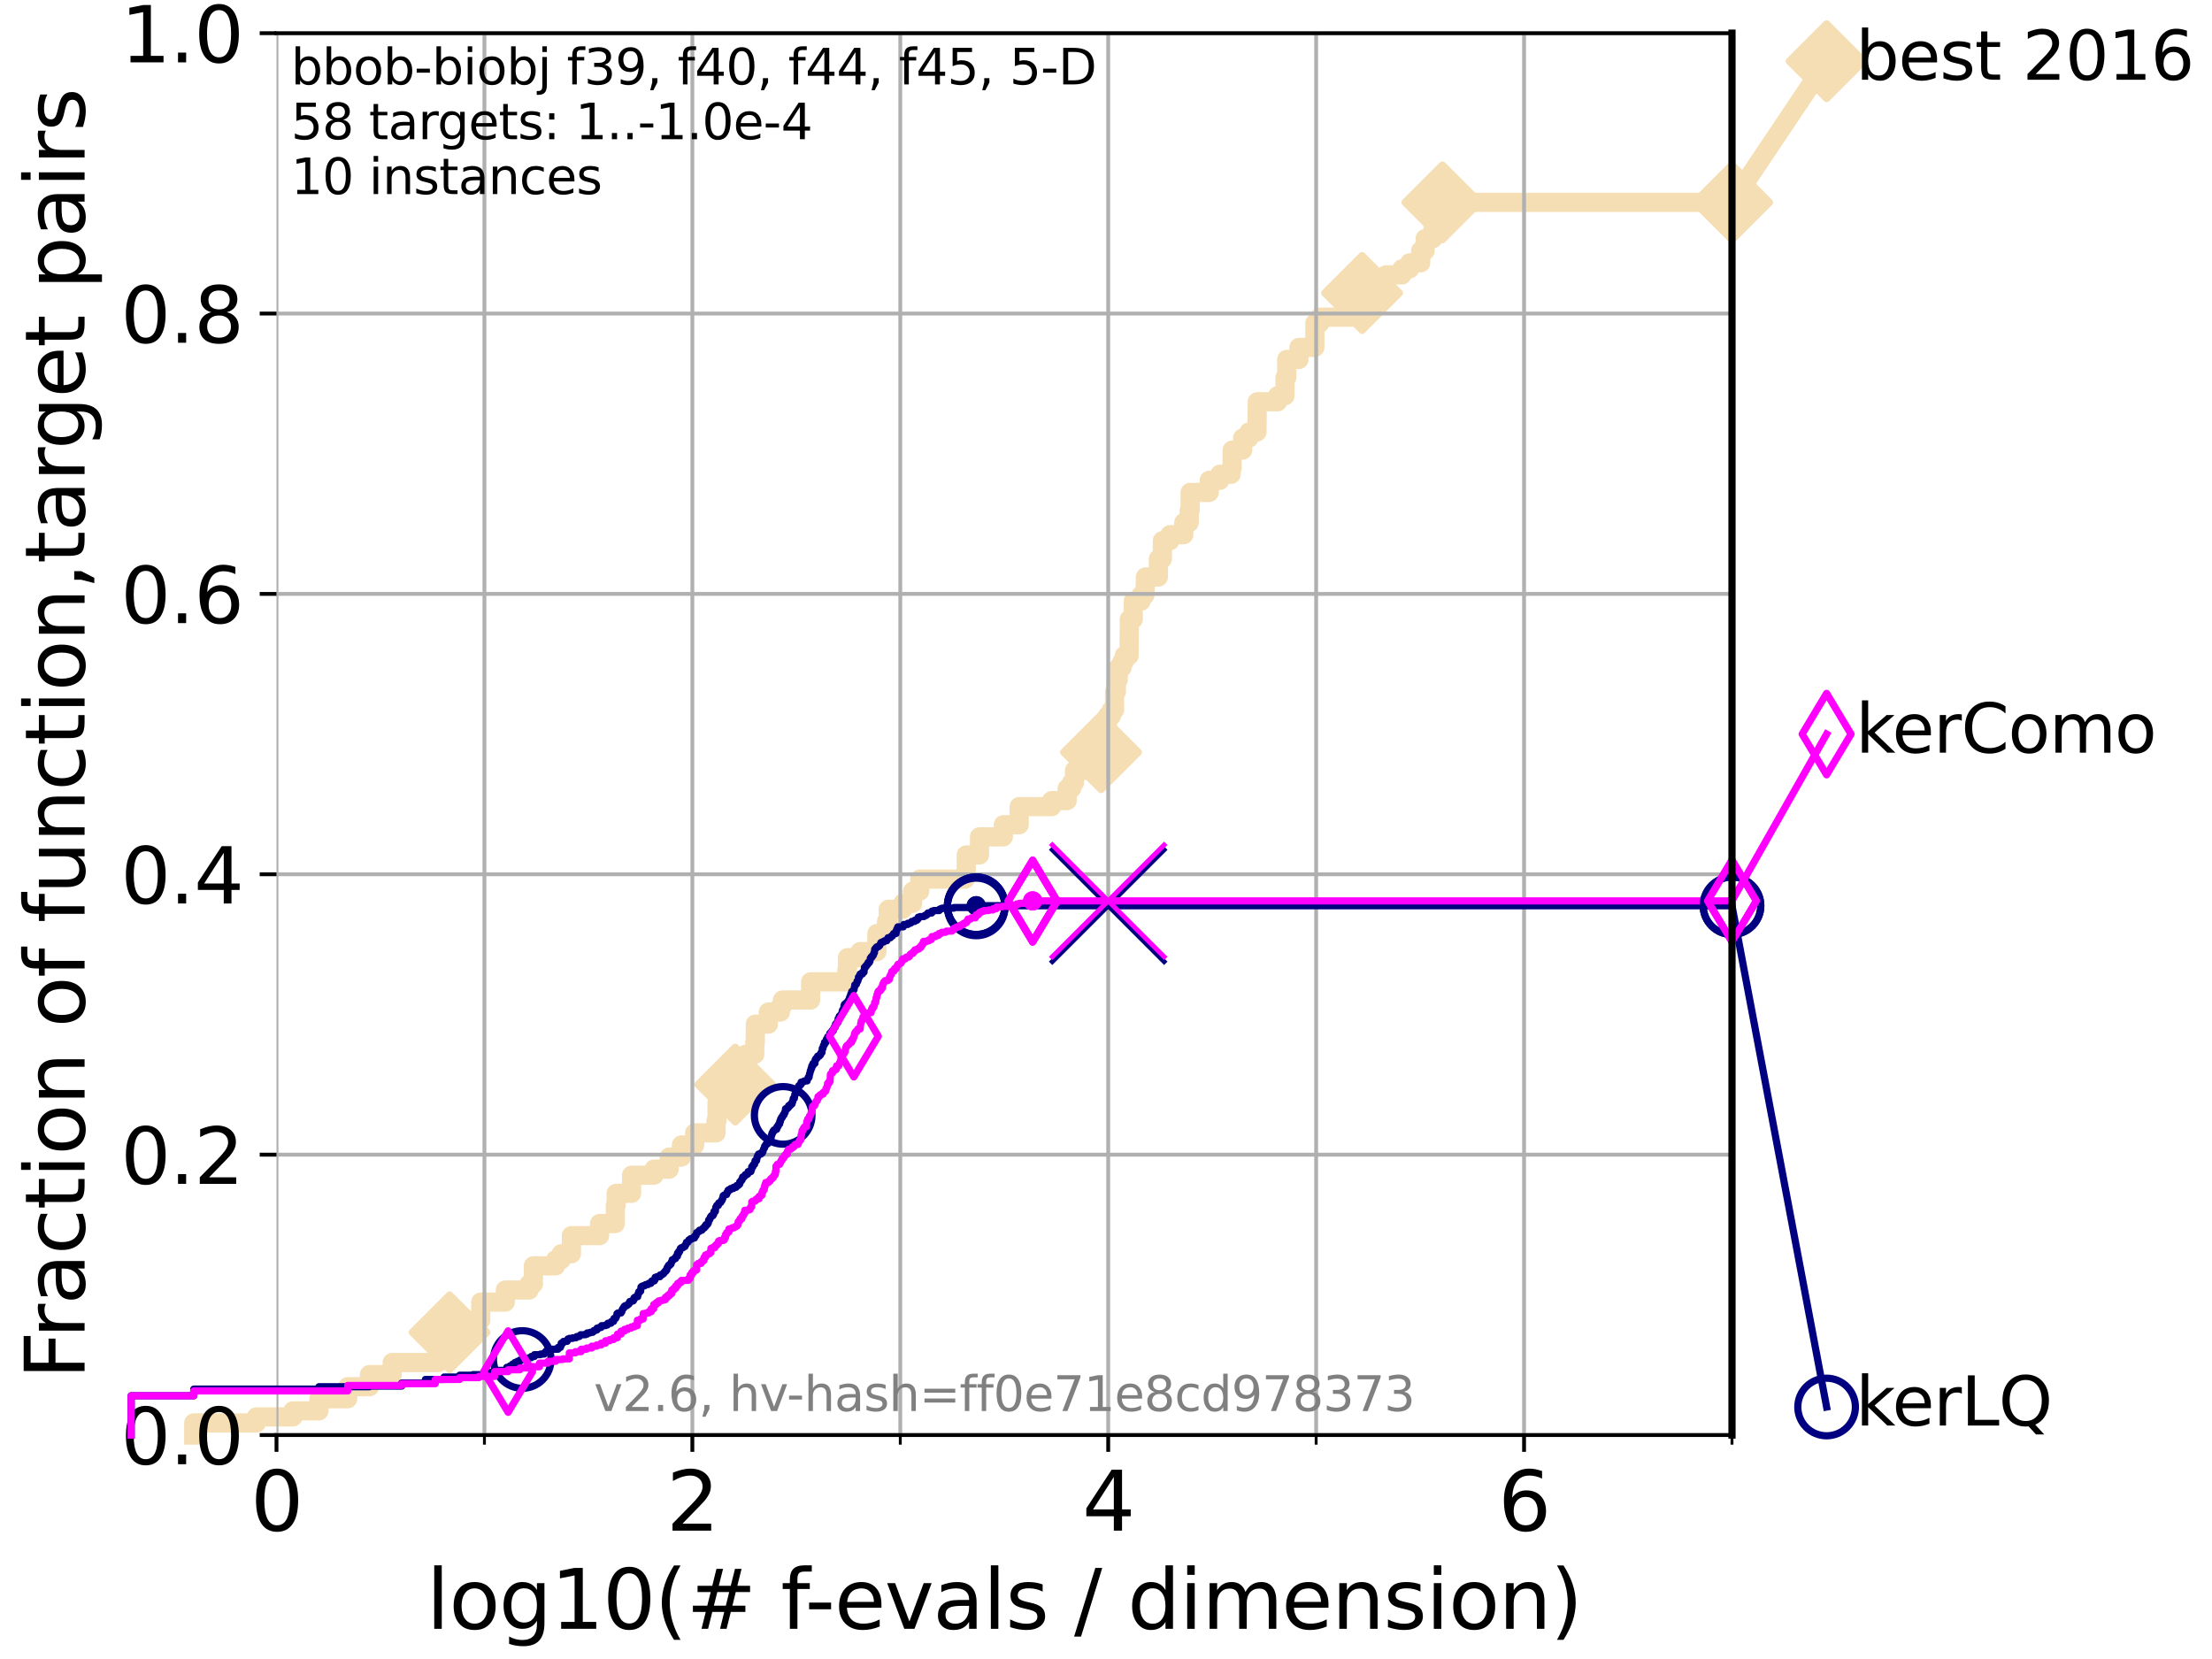 <?xml version="1.0" encoding="utf-8" standalone="no"?>
<!DOCTYPE svg PUBLIC "-//W3C//DTD SVG 1.1//EN"
  "http://www.w3.org/Graphics/SVG/1.1/DTD/svg11.dtd">
<svg xmlns:xlink="http://www.w3.org/1999/xlink" width="460.8pt" height="345.6pt" viewBox="0 0 460.8 345.6" xmlns="http://www.w3.org/2000/svg" version="1.1">
 <defs>
  <style type="text/css">*{stroke-linejoin: round; stroke-linecap: butt}</style>
 </defs>
 <g id="figure_1">
  <g id="patch_1">
   <path d="M 0 345.6 
L 460.8 345.6 
L 460.8 0 
L 0 0 
z
" style="fill: #ffffff"/>
  </g>
  <g id="axes_1">
   <g id="patch_2">
    <path d="M 57.6 298.944 
L 360.806 298.944 
L 360.806 6.912 
L 57.6 6.912 
z
" style="fill: #ffffff"/>
   </g>
   <g id="line2d_1">
    <path d="M 40.363 298.944 
L 40.363 296.426 
L 53.402 296.426 
L 53.402 295.168 
L 61.03 295.168 
L 61.03 293.909 
L 66.441 293.909 
L 66.441 291.391 
L 72.432 291.391 
L 72.432 288.874 
L 76.969 288.874 
L 76.969 286.356 
L 81.696 286.356 
L 81.696 283.839 
L 91.306 283.839 
L 91.306 281.321 
L 91.923 281.321 
L 91.923 277.545 
L 93.66 277.545 
L 93.66 275.028 
L 100.147 275.028 
L 100.147 271.251 
L 105.263 271.251 
L 105.263 268.734 
L 110.221 268.734 
L 110.221 267.475 
L 111.117 267.475 
L 111.117 263.699 
L 115.747 263.699 
L 115.747 262.44 
L 116.908 262.44 
L 116.908 261.181 
L 119.034 261.181 
L 119.034 257.405 
L 124.907 257.405 
L 124.907 254.887 
L 128.178 254.887 
L 128.178 251.111 
L 128.354 251.111 
L 128.354 248.594 
L 131.564 248.594 
L 131.564 244.817 
L 136.242 244.817 
L 136.242 243.559 
L 139.411 243.559 
L 139.411 241.041 
L 141.953 241.041 
L 141.953 238.524 
L 144.713 238.524 
L 144.713 236.006 
L 149.166 236.006 
L 149.166 233.489 
L 149.367 233.489 
L 149.367 229.712 
L 150.125 229.712 
L 150.125 225.936 
L 153.166 225.936 
L 153.166 224.677 
L 153.444 224.677 
L 153.444 222.16 
L 155.308 222.16 
L 155.308 219.642 
L 157.232 219.642 
L 157.232 217.125 
L 157.345 217.125 
L 157.345 213.348 
L 160.062 213.348 
L 160.062 210.831 
L 162.578 210.831 
L 162.578 209.572 
L 163.012 209.572 
L 163.012 208.313 
L 168.873 208.313 
L 168.873 204.537 
L 176.422 204.537 
L 176.422 202.02 
L 176.544 202.02 
L 176.544 199.502 
L 179.168 199.502 
L 179.168 198.243 
L 182.678 198.243 
L 182.678 194.467 
L 184.678 194.467 
L 184.678 191.95 
L 185.038 191.95 
L 185.038 189.432 
L 188.054 189.432 
L 188.054 188.173 
L 190.109 188.173 
L 190.109 185.656 
L 191.601 185.656 
L 191.601 183.138 
L 201.058 183.138 
L 201.058 181.879 
L 201.283 181.879 
L 201.283 178.103 
L 204.047 178.103 
L 204.047 174.327 
L 209.013 174.327 
L 209.013 171.809 
L 212.315 171.809 
L 212.315 168.033 
L 219.098 168.033 
L 219.098 166.774 
L 222.311 166.774 
L 222.311 164.257 
L 223.243 164.257 
L 223.243 162.998 
L 223.849 162.998 
L 223.849 160.481 
L 227.606 160.481 
L 227.606 159.222 
L 229.36 159.222 
L 229.36 156.704 
L 229.885 156.704 
L 229.885 152.928 
L 230.697 152.928 
L 230.697 149.152 
L 231.533 149.152 
L 231.533 147.893 
L 232.187 147.893 
L 232.187 144.117 
L 232.559 144.117 
L 232.559 141.599 
L 232.942 141.599 
L 232.942 139.082 
L 233.729 139.082 
L 233.729 137.823 
L 234.216 137.823 
L 234.216 136.564 
L 235.214 136.564 
L 235.257 129.012 
L 236.074 129.012 
L 236.074 125.235 
L 237.707 125.235 
L 237.707 123.977 
L 238.508 123.977 
L 238.615 120.2 
L 241.314 120.2 
L 241.314 116.424 
L 242.144 116.424 
L 242.144 112.648 
L 243.707 112.648 
L 243.707 111.389 
L 246.6 111.389 
L 246.6 108.871 
L 247.733 108.871 
L 247.733 106.354 
L 247.928 106.354 
L 247.928 102.578 
L 251.905 102.578 
L 251.905 100.06 
L 254.11 100.06 
L 254.11 98.801 
L 256.472 98.801 
L 256.472 97.543 
L 256.681 97.543 
L 256.681 93.766 
L 258.868 93.766 
L 258.868 91.249 
L 260.189 91.249 
L 260.189 89.99 
L 261.854 89.99 
L 261.92 83.696 
L 266.153 83.696 
L 266.153 82.438 
L 267.686 82.438 
L 267.686 78.661 
L 268.051 78.661 
L 268.051 74.885 
L 270.598 74.885 
L 270.598 72.367 
L 273.907 72.367 
L 273.916 67.332 
L 274.927 67.332 
L 274.927 66.074 
L 281.37 66.074 
L 281.37 63.556 
L 283.747 63.556 
L 283.747 61.039 
L 288.705 61.039 
L 288.705 57.262 
L 292.065 57.262 
L 292.065 56.004 
L 293.662 56.004 
L 293.662 54.745 
L 295.96 54.745 
L 295.96 52.227 
L 296.886 52.227 
L 296.886 49.71 
L 298.516 49.71 
L 298.516 45.934 
L 300.478 45.934 
L 300.478 42.157 
L 360.806 42.157 
L 360.806 42.157 
" style="fill: none; stroke: #f5deb3; stroke-width: 4; stroke-linecap: square"/>
   </g>
   <g id="line2d_2">
    <defs>
     <path id="meab7008f21" d="M -0 7.778 
L 7.778 0 
L 0 -7.778 
L -7.778 -0 
z
" style="stroke: #f5deb3; stroke-width: 1.5; stroke-linejoin: miter"/>
    </defs>
    <g>
     <use xlink:href="#meab7008f21" x="93.66" y="277.545" style="fill: #f5deb3; stroke: #f5deb3; stroke-width: 1.5; stroke-linejoin: miter"/>
     <use xlink:href="#meab7008f21" x="153.166" y="225.936" style="fill: #f5deb3; stroke: #f5deb3; stroke-width: 1.5; stroke-linejoin: miter"/>
     <use xlink:href="#meab7008f21" x="229.36" y="156.704" style="fill: #f5deb3; stroke: #f5deb3; stroke-width: 1.5; stroke-linejoin: miter"/>
     <use xlink:href="#meab7008f21" x="283.747" y="61.039" style="fill: #f5deb3; stroke: #f5deb3; stroke-width: 1.5; stroke-linejoin: miter"/>
     <use xlink:href="#meab7008f21" x="300.478" y="42.157" style="fill: #f5deb3; stroke: #f5deb3; stroke-width: 1.5; stroke-linejoin: miter"/>
     <use xlink:href="#meab7008f21" x="360.806" y="42.157" style="fill: #f5deb3; stroke: #f5deb3; stroke-width: 1.5; stroke-linejoin: miter"/>
    </g>
   </g>
   <g id="line2d_3">
    <path style="fill: none; stroke: #f5deb3; stroke-width: 4; stroke-linecap: square"/>
    <g/>
   </g>
   <g id="line2d_4">
    <path d="M 360.806 42.157 
L 380.515 12.753 
" style="fill: none; stroke: #f5deb3; stroke-width: 4; stroke-linecap: square"/>
    <g>
     <use xlink:href="#meab7008f21" x="360.806" y="42.157" style="fill: #f5deb3; stroke: #f5deb3; stroke-width: 1.5; stroke-linejoin: miter"/>
     <use xlink:href="#meab7008f21" x="380.515" y="12.753" style="fill: #f5deb3; stroke: #f5deb3; stroke-width: 1.5; stroke-linejoin: miter"/>
    </g>
   </g>
   <g id="matplotlib.axis_1">
    <g id="xtick_1">
     <g id="line2d_5">
      <path d="M 57.6 298.944 
L 57.6 6.912 
" clip-path="url(#p0f7afa5af6)" style="fill: none; stroke: #b0b0b0; stroke-width: 0.8; stroke-linecap: square"/>
     </g>
     <g id="line2d_6">
      <defs>
       <path id="md2b8627347" d="M 0 0 
L 0 3.5 
" style="stroke: #000000; stroke-width: 0.8"/>
      </defs>
      <g>
       <use xlink:href="#md2b8627347" x="57.6" y="298.944" style="stroke: #000000; stroke-width: 0.8"/>
      </g>
     </g>
     <g id="text_1">
      <!-- 0 -->
      <g transform="translate(52.192 318.861) scale(0.17 -0.17)">
       <defs>
        <path id="DejaVuSans-30" d="M 2034 4250 
Q 1547 4250 1301 3770 
Q 1056 3291 1056 2328 
Q 1056 1369 1301 889 
Q 1547 409 2034 409 
Q 2525 409 2770 889 
Q 3016 1369 3016 2328 
Q 3016 3291 2770 3770 
Q 2525 4250 2034 4250 
z
M 2034 4750 
Q 2819 4750 3233 4129 
Q 3647 3509 3647 2328 
Q 3647 1150 3233 529 
Q 2819 -91 2034 -91 
Q 1250 -91 836 529 
Q 422 1150 422 2328 
Q 422 3509 836 4129 
Q 1250 4750 2034 4750 
z
" transform="scale(0.016)"/>
       </defs>
       <use xlink:href="#DejaVuSans-30"/>
      </g>
     </g>
    </g>
    <g id="xtick_2">
     <g id="line2d_7">
      <path d="M 144.23 298.944 
L 144.23 6.912 
" clip-path="url(#p0f7afa5af6)" style="fill: none; stroke: #b0b0b0; stroke-width: 0.8; stroke-linecap: square"/>
     </g>
     <g id="line2d_8">
      <g>
       <use xlink:href="#md2b8627347" x="144.23" y="298.944" style="stroke: #000000; stroke-width: 0.8"/>
      </g>
     </g>
     <g id="text_2">
      <!-- 2 -->
      <g transform="translate(138.822 318.861) scale(0.17 -0.17)">
       <defs>
        <path id="DejaVuSans-32" d="M 1228 531 
L 3431 531 
L 3431 0 
L 469 0 
L 469 531 
Q 828 903 1448 1529 
Q 2069 2156 2228 2338 
Q 2531 2678 2651 2914 
Q 2772 3150 2772 3378 
Q 2772 3750 2511 3984 
Q 2250 4219 1831 4219 
Q 1534 4219 1204 4116 
Q 875 4013 500 3803 
L 500 4441 
Q 881 4594 1212 4672 
Q 1544 4750 1819 4750 
Q 2544 4750 2975 4387 
Q 3406 4025 3406 3419 
Q 3406 3131 3298 2873 
Q 3191 2616 2906 2266 
Q 2828 2175 2409 1742 
Q 1991 1309 1228 531 
z
" transform="scale(0.016)"/>
       </defs>
       <use xlink:href="#DejaVuSans-32"/>
      </g>
     </g>
    </g>
    <g id="xtick_3">
     <g id="line2d_9">
      <path d="M 230.861 298.944 
L 230.861 6.912 
" clip-path="url(#p0f7afa5af6)" style="fill: none; stroke: #b0b0b0; stroke-width: 0.8; stroke-linecap: square"/>
     </g>
     <g id="line2d_10">
      <g>
       <use xlink:href="#md2b8627347" x="230.861" y="298.944" style="stroke: #000000; stroke-width: 0.8"/>
      </g>
     </g>
     <g id="text_3">
      <!-- 4 -->
      <g transform="translate(225.453 318.861) scale(0.17 -0.17)">
       <defs>
        <path id="DejaVuSans-34" d="M 2419 4116 
L 825 1625 
L 2419 1625 
L 2419 4116 
z
M 2253 4666 
L 3047 4666 
L 3047 1625 
L 3713 1625 
L 3713 1100 
L 3047 1100 
L 3047 0 
L 2419 0 
L 2419 1100 
L 313 1100 
L 313 1709 
L 2253 4666 
z
" transform="scale(0.016)"/>
       </defs>
       <use xlink:href="#DejaVuSans-34"/>
      </g>
     </g>
    </g>
    <g id="xtick_4">
     <g id="line2d_11">
      <path d="M 317.491 298.944 
L 317.491 6.912 
" clip-path="url(#p0f7afa5af6)" style="fill: none; stroke: #b0b0b0; stroke-width: 0.8; stroke-linecap: square"/>
     </g>
     <g id="line2d_12">
      <g>
       <use xlink:href="#md2b8627347" x="317.491" y="298.944" style="stroke: #000000; stroke-width: 0.8"/>
      </g>
     </g>
     <g id="text_4">
      <!-- 6 -->
      <g transform="translate(312.083 318.861) scale(0.17 -0.17)">
       <defs>
        <path id="DejaVuSans-36" d="M 2113 2584 
Q 1688 2584 1439 2293 
Q 1191 2003 1191 1497 
Q 1191 994 1439 701 
Q 1688 409 2113 409 
Q 2538 409 2786 701 
Q 3034 994 3034 1497 
Q 3034 2003 2786 2293 
Q 2538 2584 2113 2584 
z
M 3366 4563 
L 3366 3988 
Q 3128 4100 2886 4159 
Q 2644 4219 2406 4219 
Q 1781 4219 1451 3797 
Q 1122 3375 1075 2522 
Q 1259 2794 1537 2939 
Q 1816 3084 2150 3084 
Q 2853 3084 3261 2657 
Q 3669 2231 3669 1497 
Q 3669 778 3244 343 
Q 2819 -91 2113 -91 
Q 1303 -91 875 529 
Q 447 1150 447 2328 
Q 447 3434 972 4092 
Q 1497 4750 2381 4750 
Q 2619 4750 2861 4703 
Q 3103 4656 3366 4563 
z
" transform="scale(0.016)"/>
       </defs>
       <use xlink:href="#DejaVuSans-36"/>
      </g>
     </g>
    </g>
    <g id="xtick_5">
     <g id="line2d_13">
      <path d="M 100.915 298.944 
L 100.915 6.912 
" clip-path="url(#p0f7afa5af6)" style="fill: none; stroke: #b0b0b0; stroke-width: 0.8; stroke-linecap: square"/>
     </g>
     <g id="line2d_14">
      <defs>
       <path id="m5fbeeafbf9" d="M 0 0 
L 0 2 
" style="stroke: #000000; stroke-width: 0.6"/>
      </defs>
      <g>
       <use xlink:href="#m5fbeeafbf9" x="100.915" y="298.944" style="stroke: #000000; stroke-width: 0.6"/>
      </g>
     </g>
    </g>
    <g id="xtick_6">
     <g id="line2d_15">
      <path d="M 187.546 298.944 
L 187.546 6.912 
" clip-path="url(#p0f7afa5af6)" style="fill: none; stroke: #b0b0b0; stroke-width: 0.8; stroke-linecap: square"/>
     </g>
     <g id="line2d_16">
      <g>
       <use xlink:href="#m5fbeeafbf9" x="187.546" y="298.944" style="stroke: #000000; stroke-width: 0.6"/>
      </g>
     </g>
    </g>
    <g id="xtick_7">
     <g id="line2d_17">
      <path d="M 274.176 298.944 
L 274.176 6.912 
" clip-path="url(#p0f7afa5af6)" style="fill: none; stroke: #b0b0b0; stroke-width: 0.8; stroke-linecap: square"/>
     </g>
     <g id="line2d_18">
      <g>
       <use xlink:href="#m5fbeeafbf9" x="274.176" y="298.944" style="stroke: #000000; stroke-width: 0.6"/>
      </g>
     </g>
    </g>
    <g id="xtick_8">
     <g id="line2d_19">
      <path d="M 360.806 298.944 
L 360.806 6.912 
" clip-path="url(#p0f7afa5af6)" style="fill: none; stroke: #b0b0b0; stroke-width: 0.8; stroke-linecap: square"/>
     </g>
     <g id="line2d_20">
      <g>
       <use xlink:href="#m5fbeeafbf9" x="360.806" y="298.944" style="stroke: #000000; stroke-width: 0.6"/>
      </g>
     </g>
    </g>
    <g id="text_5">
     <!-- log10(# f-evals / dimension) -->
     <g transform="translate(88.823 339.314) scale(0.17 -0.17)">
      <defs>
       <path id="DejaVuSans-6c" d="M 603 4863 
L 1178 4863 
L 1178 0 
L 603 0 
L 603 4863 
z
" transform="scale(0.016)"/>
       <path id="DejaVuSans-6f" d="M 1959 3097 
Q 1497 3097 1228 2736 
Q 959 2375 959 1747 
Q 959 1119 1226 758 
Q 1494 397 1959 397 
Q 2419 397 2687 759 
Q 2956 1122 2956 1747 
Q 2956 2369 2687 2733 
Q 2419 3097 1959 3097 
z
M 1959 3584 
Q 2709 3584 3137 3096 
Q 3566 2609 3566 1747 
Q 3566 888 3137 398 
Q 2709 -91 1959 -91 
Q 1206 -91 779 398 
Q 353 888 353 1747 
Q 353 2609 779 3096 
Q 1206 3584 1959 3584 
z
" transform="scale(0.016)"/>
       <path id="DejaVuSans-67" d="M 2906 1791 
Q 2906 2416 2648 2759 
Q 2391 3103 1925 3103 
Q 1463 3103 1205 2759 
Q 947 2416 947 1791 
Q 947 1169 1205 825 
Q 1463 481 1925 481 
Q 2391 481 2648 825 
Q 2906 1169 2906 1791 
z
M 3481 434 
Q 3481 -459 3084 -895 
Q 2688 -1331 1869 -1331 
Q 1566 -1331 1297 -1286 
Q 1028 -1241 775 -1147 
L 775 -588 
Q 1028 -725 1275 -790 
Q 1522 -856 1778 -856 
Q 2344 -856 2625 -561 
Q 2906 -266 2906 331 
L 2906 616 
Q 2728 306 2450 153 
Q 2172 0 1784 0 
Q 1141 0 747 490 
Q 353 981 353 1791 
Q 353 2603 747 3093 
Q 1141 3584 1784 3584 
Q 2172 3584 2450 3431 
Q 2728 3278 2906 2969 
L 2906 3500 
L 3481 3500 
L 3481 434 
z
" transform="scale(0.016)"/>
       <path id="DejaVuSans-31" d="M 794 531 
L 1825 531 
L 1825 4091 
L 703 3866 
L 703 4441 
L 1819 4666 
L 2450 4666 
L 2450 531 
L 3481 531 
L 3481 0 
L 794 0 
L 794 531 
z
" transform="scale(0.016)"/>
       <path id="DejaVuSans-28" d="M 1984 4856 
Q 1566 4138 1362 3434 
Q 1159 2731 1159 2009 
Q 1159 1288 1364 580 
Q 1569 -128 1984 -844 
L 1484 -844 
Q 1016 -109 783 600 
Q 550 1309 550 2009 
Q 550 2706 781 3412 
Q 1013 4119 1484 4856 
L 1984 4856 
z
" transform="scale(0.016)"/>
       <path id="DejaVuSans-23" d="M 3272 2816 
L 2363 2816 
L 2100 1772 
L 3016 1772 
L 3272 2816 
z
M 2803 4594 
L 2478 3297 
L 3391 3297 
L 3719 4594 
L 4219 4594 
L 3897 3297 
L 4872 3297 
L 4872 2816 
L 3775 2816 
L 3519 1772 
L 4513 1772 
L 4513 1294 
L 3397 1294 
L 3072 0 
L 2572 0 
L 2894 1294 
L 1978 1294 
L 1656 0 
L 1153 0 
L 1478 1294 
L 494 1294 
L 494 1772 
L 1594 1772 
L 1856 2816 
L 850 2816 
L 850 3297 
L 1978 3297 
L 2297 4594 
L 2803 4594 
z
" transform="scale(0.016)"/>
       <path id="DejaVuSans-20" transform="scale(0.016)"/>
       <path id="DejaVuSans-66" d="M 2375 4863 
L 2375 4384 
L 1825 4384 
Q 1516 4384 1395 4259 
Q 1275 4134 1275 3809 
L 1275 3500 
L 2222 3500 
L 2222 3053 
L 1275 3053 
L 1275 0 
L 697 0 
L 697 3053 
L 147 3053 
L 147 3500 
L 697 3500 
L 697 3744 
Q 697 4328 969 4595 
Q 1241 4863 1831 4863 
L 2375 4863 
z
" transform="scale(0.016)"/>
       <path id="DejaVuSans-2d" d="M 313 2009 
L 1997 2009 
L 1997 1497 
L 313 1497 
L 313 2009 
z
" transform="scale(0.016)"/>
       <path id="DejaVuSans-65" d="M 3597 1894 
L 3597 1613 
L 953 1613 
Q 991 1019 1311 708 
Q 1631 397 2203 397 
Q 2534 397 2845 478 
Q 3156 559 3463 722 
L 3463 178 
Q 3153 47 2828 -22 
Q 2503 -91 2169 -91 
Q 1331 -91 842 396 
Q 353 884 353 1716 
Q 353 2575 817 3079 
Q 1281 3584 2069 3584 
Q 2775 3584 3186 3129 
Q 3597 2675 3597 1894 
z
M 3022 2063 
Q 3016 2534 2758 2815 
Q 2500 3097 2075 3097 
Q 1594 3097 1305 2825 
Q 1016 2553 972 2059 
L 3022 2063 
z
" transform="scale(0.016)"/>
       <path id="DejaVuSans-76" d="M 191 3500 
L 800 3500 
L 1894 563 
L 2988 3500 
L 3597 3500 
L 2284 0 
L 1503 0 
L 191 3500 
z
" transform="scale(0.016)"/>
       <path id="DejaVuSans-61" d="M 2194 1759 
Q 1497 1759 1228 1600 
Q 959 1441 959 1056 
Q 959 750 1161 570 
Q 1363 391 1709 391 
Q 2188 391 2477 730 
Q 2766 1069 2766 1631 
L 2766 1759 
L 2194 1759 
z
M 3341 1997 
L 3341 0 
L 2766 0 
L 2766 531 
Q 2569 213 2275 61 
Q 1981 -91 1556 -91 
Q 1019 -91 701 211 
Q 384 513 384 1019 
Q 384 1609 779 1909 
Q 1175 2209 1959 2209 
L 2766 2209 
L 2766 2266 
Q 2766 2663 2505 2880 
Q 2244 3097 1772 3097 
Q 1472 3097 1187 3025 
Q 903 2953 641 2809 
L 641 3341 
Q 956 3463 1253 3523 
Q 1550 3584 1831 3584 
Q 2591 3584 2966 3190 
Q 3341 2797 3341 1997 
z
" transform="scale(0.016)"/>
       <path id="DejaVuSans-73" d="M 2834 3397 
L 2834 2853 
Q 2591 2978 2328 3040 
Q 2066 3103 1784 3103 
Q 1356 3103 1142 2972 
Q 928 2841 928 2578 
Q 928 2378 1081 2264 
Q 1234 2150 1697 2047 
L 1894 2003 
Q 2506 1872 2764 1633 
Q 3022 1394 3022 966 
Q 3022 478 2636 193 
Q 2250 -91 1575 -91 
Q 1294 -91 989 -36 
Q 684 19 347 128 
L 347 722 
Q 666 556 975 473 
Q 1284 391 1588 391 
Q 1994 391 2212 530 
Q 2431 669 2431 922 
Q 2431 1156 2273 1281 
Q 2116 1406 1581 1522 
L 1381 1569 
Q 847 1681 609 1914 
Q 372 2147 372 2553 
Q 372 3047 722 3315 
Q 1072 3584 1716 3584 
Q 2034 3584 2315 3537 
Q 2597 3491 2834 3397 
z
" transform="scale(0.016)"/>
       <path id="DejaVuSans-2f" d="M 1625 4666 
L 2156 4666 
L 531 -594 
L 0 -594 
L 1625 4666 
z
" transform="scale(0.016)"/>
       <path id="DejaVuSans-64" d="M 2906 2969 
L 2906 4863 
L 3481 4863 
L 3481 0 
L 2906 0 
L 2906 525 
Q 2725 213 2448 61 
Q 2172 -91 1784 -91 
Q 1150 -91 751 415 
Q 353 922 353 1747 
Q 353 2572 751 3078 
Q 1150 3584 1784 3584 
Q 2172 3584 2448 3432 
Q 2725 3281 2906 2969 
z
M 947 1747 
Q 947 1113 1208 752 
Q 1469 391 1925 391 
Q 2381 391 2643 752 
Q 2906 1113 2906 1747 
Q 2906 2381 2643 2742 
Q 2381 3103 1925 3103 
Q 1469 3103 1208 2742 
Q 947 2381 947 1747 
z
" transform="scale(0.016)"/>
       <path id="DejaVuSans-69" d="M 603 3500 
L 1178 3500 
L 1178 0 
L 603 0 
L 603 3500 
z
M 603 4863 
L 1178 4863 
L 1178 4134 
L 603 4134 
L 603 4863 
z
" transform="scale(0.016)"/>
       <path id="DejaVuSans-6d" d="M 3328 2828 
Q 3544 3216 3844 3400 
Q 4144 3584 4550 3584 
Q 5097 3584 5394 3201 
Q 5691 2819 5691 2113 
L 5691 0 
L 5113 0 
L 5113 2094 
Q 5113 2597 4934 2840 
Q 4756 3084 4391 3084 
Q 3944 3084 3684 2787 
Q 3425 2491 3425 1978 
L 3425 0 
L 2847 0 
L 2847 2094 
Q 2847 2600 2669 2842 
Q 2491 3084 2119 3084 
Q 1678 3084 1418 2786 
Q 1159 2488 1159 1978 
L 1159 0 
L 581 0 
L 581 3500 
L 1159 3500 
L 1159 2956 
Q 1356 3278 1631 3431 
Q 1906 3584 2284 3584 
Q 2666 3584 2933 3390 
Q 3200 3197 3328 2828 
z
" transform="scale(0.016)"/>
       <path id="DejaVuSans-6e" d="M 3513 2113 
L 3513 0 
L 2938 0 
L 2938 2094 
Q 2938 2591 2744 2837 
Q 2550 3084 2163 3084 
Q 1697 3084 1428 2787 
Q 1159 2491 1159 1978 
L 1159 0 
L 581 0 
L 581 3500 
L 1159 3500 
L 1159 2956 
Q 1366 3272 1645 3428 
Q 1925 3584 2291 3584 
Q 2894 3584 3203 3211 
Q 3513 2838 3513 2113 
z
" transform="scale(0.016)"/>
       <path id="DejaVuSans-29" d="M 513 4856 
L 1013 4856 
Q 1481 4119 1714 3412 
Q 1947 2706 1947 2009 
Q 1947 1309 1714 600 
Q 1481 -109 1013 -844 
L 513 -844 
Q 928 -128 1133 580 
Q 1338 1288 1338 2009 
Q 1338 2731 1133 3434 
Q 928 4138 513 4856 
z
" transform="scale(0.016)"/>
      </defs>
      <use xlink:href="#DejaVuSans-6c"/>
      <use xlink:href="#DejaVuSans-6f" x="27.783"/>
      <use xlink:href="#DejaVuSans-67" x="88.965"/>
      <use xlink:href="#DejaVuSans-31" x="152.441"/>
      <use xlink:href="#DejaVuSans-30" x="216.064"/>
      <use xlink:href="#DejaVuSans-28" x="279.688"/>
      <use xlink:href="#DejaVuSans-23" x="318.701"/>
      <use xlink:href="#DejaVuSans-20" x="402.49"/>
      <use xlink:href="#DejaVuSans-66" x="434.277"/>
      <use xlink:href="#DejaVuSans-2d" x="463.982"/>
      <use xlink:href="#DejaVuSans-65" x="500.066"/>
      <use xlink:href="#DejaVuSans-76" x="561.59"/>
      <use xlink:href="#DejaVuSans-61" x="620.77"/>
      <use xlink:href="#DejaVuSans-6c" x="682.049"/>
      <use xlink:href="#DejaVuSans-73" x="709.832"/>
      <use xlink:href="#DejaVuSans-20" x="761.932"/>
      <use xlink:href="#DejaVuSans-2f" x="793.719"/>
      <use xlink:href="#DejaVuSans-20" x="827.41"/>
      <use xlink:href="#DejaVuSans-64" x="859.197"/>
      <use xlink:href="#DejaVuSans-69" x="922.674"/>
      <use xlink:href="#DejaVuSans-6d" x="950.457"/>
      <use xlink:href="#DejaVuSans-65" x="1047.869"/>
      <use xlink:href="#DejaVuSans-6e" x="1109.393"/>
      <use xlink:href="#DejaVuSans-73" x="1172.771"/>
      <use xlink:href="#DejaVuSans-69" x="1224.871"/>
      <use xlink:href="#DejaVuSans-6f" x="1252.654"/>
      <use xlink:href="#DejaVuSans-6e" x="1313.836"/>
      <use xlink:href="#DejaVuSans-29" x="1377.215"/>
     </g>
    </g>
   </g>
   <g id="matplotlib.axis_2">
    <g id="ytick_1">
     <g id="line2d_21">
      <path d="M 57.6 298.944 
L 360.806 298.944 
" clip-path="url(#p0f7afa5af6)" style="fill: none; stroke: #b0b0b0; stroke-width: 0.8; stroke-linecap: square"/>
     </g>
     <g id="line2d_22">
      <defs>
       <path id="meb1efd7604" d="M 0 0 
L -3.5 0 
" style="stroke: #000000; stroke-width: 0.8"/>
      </defs>
      <g>
       <use xlink:href="#meb1efd7604" x="57.6" y="298.944" style="stroke: #000000; stroke-width: 0.8"/>
      </g>
     </g>
     <g id="text_6">
      <!-- 0.0 -->
      <g transform="translate(25.155 305.023) scale(0.16 -0.16)">
       <defs>
        <path id="DejaVuSans-2e" d="M 684 794 
L 1344 794 
L 1344 0 
L 684 0 
L 684 794 
z
" transform="scale(0.016)"/>
       </defs>
       <use xlink:href="#DejaVuSans-30"/>
       <use xlink:href="#DejaVuSans-2e" x="63.623"/>
       <use xlink:href="#DejaVuSans-30" x="95.41"/>
      </g>
     </g>
    </g>
    <g id="ytick_2">
     <g id="line2d_23">
      <path d="M 57.6 240.538 
L 360.806 240.538 
" clip-path="url(#p0f7afa5af6)" style="fill: none; stroke: #b0b0b0; stroke-width: 0.8; stroke-linecap: square"/>
     </g>
     <g id="line2d_24">
      <g>
       <use xlink:href="#meb1efd7604" x="57.6" y="240.538" style="stroke: #000000; stroke-width: 0.8"/>
      </g>
     </g>
     <g id="text_7">
      <!-- 0.2 -->
      <g transform="translate(25.155 246.616) scale(0.16 -0.16)">
       <use xlink:href="#DejaVuSans-30"/>
       <use xlink:href="#DejaVuSans-2e" x="63.623"/>
       <use xlink:href="#DejaVuSans-32" x="95.41"/>
      </g>
     </g>
    </g>
    <g id="ytick_3">
     <g id="line2d_25">
      <path d="M 57.6 182.131 
L 360.806 182.131 
" clip-path="url(#p0f7afa5af6)" style="fill: none; stroke: #b0b0b0; stroke-width: 0.8; stroke-linecap: square"/>
     </g>
     <g id="line2d_26">
      <g>
       <use xlink:href="#meb1efd7604" x="57.6" y="182.131" style="stroke: #000000; stroke-width: 0.8"/>
      </g>
     </g>
     <g id="text_8">
      <!-- 0.4 -->
      <g transform="translate(25.155 188.21) scale(0.16 -0.16)">
       <use xlink:href="#DejaVuSans-30"/>
       <use xlink:href="#DejaVuSans-2e" x="63.623"/>
       <use xlink:href="#DejaVuSans-34" x="95.41"/>
      </g>
     </g>
    </g>
    <g id="ytick_4">
     <g id="line2d_27">
      <path d="M 57.6 123.725 
L 360.806 123.725 
" clip-path="url(#p0f7afa5af6)" style="fill: none; stroke: #b0b0b0; stroke-width: 0.8; stroke-linecap: square"/>
     </g>
     <g id="line2d_28">
      <g>
       <use xlink:href="#meb1efd7604" x="57.6" y="123.725" style="stroke: #000000; stroke-width: 0.8"/>
      </g>
     </g>
     <g id="text_9">
      <!-- 0.6 -->
      <g transform="translate(25.155 129.804) scale(0.16 -0.16)">
       <use xlink:href="#DejaVuSans-30"/>
       <use xlink:href="#DejaVuSans-2e" x="63.623"/>
       <use xlink:href="#DejaVuSans-36" x="95.41"/>
      </g>
     </g>
    </g>
    <g id="ytick_5">
     <g id="line2d_29">
      <path d="M 57.6 65.318 
L 360.806 65.318 
" clip-path="url(#p0f7afa5af6)" style="fill: none; stroke: #b0b0b0; stroke-width: 0.8; stroke-linecap: square"/>
     </g>
     <g id="line2d_30">
      <g>
       <use xlink:href="#meb1efd7604" x="57.6" y="65.318" style="stroke: #000000; stroke-width: 0.8"/>
      </g>
     </g>
     <g id="text_10">
      <!-- 0.8 -->
      <g transform="translate(25.155 71.397) scale(0.16 -0.16)">
       <defs>
        <path id="DejaVuSans-38" d="M 2034 2216 
Q 1584 2216 1326 1975 
Q 1069 1734 1069 1313 
Q 1069 891 1326 650 
Q 1584 409 2034 409 
Q 2484 409 2743 651 
Q 3003 894 3003 1313 
Q 3003 1734 2745 1975 
Q 2488 2216 2034 2216 
z
M 1403 2484 
Q 997 2584 770 2862 
Q 544 3141 544 3541 
Q 544 4100 942 4425 
Q 1341 4750 2034 4750 
Q 2731 4750 3128 4425 
Q 3525 4100 3525 3541 
Q 3525 3141 3298 2862 
Q 3072 2584 2669 2484 
Q 3125 2378 3379 2068 
Q 3634 1759 3634 1313 
Q 3634 634 3220 271 
Q 2806 -91 2034 -91 
Q 1263 -91 848 271 
Q 434 634 434 1313 
Q 434 1759 690 2068 
Q 947 2378 1403 2484 
z
M 1172 3481 
Q 1172 3119 1398 2916 
Q 1625 2713 2034 2713 
Q 2441 2713 2670 2916 
Q 2900 3119 2900 3481 
Q 2900 3844 2670 4047 
Q 2441 4250 2034 4250 
Q 1625 4250 1398 4047 
Q 1172 3844 1172 3481 
z
" transform="scale(0.016)"/>
       </defs>
       <use xlink:href="#DejaVuSans-30"/>
       <use xlink:href="#DejaVuSans-2e" x="63.623"/>
       <use xlink:href="#DejaVuSans-38" x="95.41"/>
      </g>
     </g>
    </g>
    <g id="ytick_6">
     <g id="line2d_31">
      <path d="M 57.6 6.912 
L 360.806 6.912 
" clip-path="url(#p0f7afa5af6)" style="fill: none; stroke: #b0b0b0; stroke-width: 0.8; stroke-linecap: square"/>
     </g>
     <g id="line2d_32">
      <g>
       <use xlink:href="#meb1efd7604" x="57.6" y="6.912" style="stroke: #000000; stroke-width: 0.8"/>
      </g>
     </g>
     <g id="text_11">
      <!-- 1.0 -->
      <g transform="translate(25.155 12.991) scale(0.16 -0.16)">
       <use xlink:href="#DejaVuSans-31"/>
       <use xlink:href="#DejaVuSans-2e" x="63.623"/>
       <use xlink:href="#DejaVuSans-30" x="95.41"/>
      </g>
     </g>
    </g>
    <g id="text_12">
     <!-- Fraction of function,target pairs -->
     <g transform="translate(17.62 287.313) rotate(-90) scale(0.17 -0.17)">
      <defs>
       <path id="DejaVuSans-46" d="M 628 4666 
L 3309 4666 
L 3309 4134 
L 1259 4134 
L 1259 2759 
L 3109 2759 
L 3109 2228 
L 1259 2228 
L 1259 0 
L 628 0 
L 628 4666 
z
" transform="scale(0.016)"/>
       <path id="DejaVuSans-72" d="M 2631 2963 
Q 2534 3019 2420 3045 
Q 2306 3072 2169 3072 
Q 1681 3072 1420 2755 
Q 1159 2438 1159 1844 
L 1159 0 
L 581 0 
L 581 3500 
L 1159 3500 
L 1159 2956 
Q 1341 3275 1631 3429 
Q 1922 3584 2338 3584 
Q 2397 3584 2469 3576 
Q 2541 3569 2628 3553 
L 2631 2963 
z
" transform="scale(0.016)"/>
       <path id="DejaVuSans-63" d="M 3122 3366 
L 3122 2828 
Q 2878 2963 2633 3030 
Q 2388 3097 2138 3097 
Q 1578 3097 1268 2742 
Q 959 2388 959 1747 
Q 959 1106 1268 751 
Q 1578 397 2138 397 
Q 2388 397 2633 464 
Q 2878 531 3122 666 
L 3122 134 
Q 2881 22 2623 -34 
Q 2366 -91 2075 -91 
Q 1284 -91 818 406 
Q 353 903 353 1747 
Q 353 2603 823 3093 
Q 1294 3584 2113 3584 
Q 2378 3584 2631 3529 
Q 2884 3475 3122 3366 
z
" transform="scale(0.016)"/>
       <path id="DejaVuSans-74" d="M 1172 4494 
L 1172 3500 
L 2356 3500 
L 2356 3053 
L 1172 3053 
L 1172 1153 
Q 1172 725 1289 603 
Q 1406 481 1766 481 
L 2356 481 
L 2356 0 
L 1766 0 
Q 1100 0 847 248 
Q 594 497 594 1153 
L 594 3053 
L 172 3053 
L 172 3500 
L 594 3500 
L 594 4494 
L 1172 4494 
z
" transform="scale(0.016)"/>
       <path id="DejaVuSans-75" d="M 544 1381 
L 544 3500 
L 1119 3500 
L 1119 1403 
Q 1119 906 1312 657 
Q 1506 409 1894 409 
Q 2359 409 2629 706 
Q 2900 1003 2900 1516 
L 2900 3500 
L 3475 3500 
L 3475 0 
L 2900 0 
L 2900 538 
Q 2691 219 2414 64 
Q 2138 -91 1772 -91 
Q 1169 -91 856 284 
Q 544 659 544 1381 
z
M 1991 3584 
L 1991 3584 
z
" transform="scale(0.016)"/>
       <path id="DejaVuSans-2c" d="M 750 794 
L 1409 794 
L 1409 256 
L 897 -744 
L 494 -744 
L 750 256 
L 750 794 
z
" transform="scale(0.016)"/>
       <path id="DejaVuSans-70" d="M 1159 525 
L 1159 -1331 
L 581 -1331 
L 581 3500 
L 1159 3500 
L 1159 2969 
Q 1341 3281 1617 3432 
Q 1894 3584 2278 3584 
Q 2916 3584 3314 3078 
Q 3713 2572 3713 1747 
Q 3713 922 3314 415 
Q 2916 -91 2278 -91 
Q 1894 -91 1617 61 
Q 1341 213 1159 525 
z
M 3116 1747 
Q 3116 2381 2855 2742 
Q 2594 3103 2138 3103 
Q 1681 3103 1420 2742 
Q 1159 2381 1159 1747 
Q 1159 1113 1420 752 
Q 1681 391 2138 391 
Q 2594 391 2855 752 
Q 3116 1113 3116 1747 
z
" transform="scale(0.016)"/>
      </defs>
      <use xlink:href="#DejaVuSans-46"/>
      <use xlink:href="#DejaVuSans-72" x="50.27"/>
      <use xlink:href="#DejaVuSans-61" x="91.383"/>
      <use xlink:href="#DejaVuSans-63" x="152.662"/>
      <use xlink:href="#DejaVuSans-74" x="207.643"/>
      <use xlink:href="#DejaVuSans-69" x="246.852"/>
      <use xlink:href="#DejaVuSans-6f" x="274.635"/>
      <use xlink:href="#DejaVuSans-6e" x="335.816"/>
      <use xlink:href="#DejaVuSans-20" x="399.195"/>
      <use xlink:href="#DejaVuSans-6f" x="430.982"/>
      <use xlink:href="#DejaVuSans-66" x="492.164"/>
      <use xlink:href="#DejaVuSans-20" x="527.369"/>
      <use xlink:href="#DejaVuSans-66" x="559.156"/>
      <use xlink:href="#DejaVuSans-75" x="594.361"/>
      <use xlink:href="#DejaVuSans-6e" x="657.74"/>
      <use xlink:href="#DejaVuSans-63" x="721.119"/>
      <use xlink:href="#DejaVuSans-74" x="776.1"/>
      <use xlink:href="#DejaVuSans-69" x="815.309"/>
      <use xlink:href="#DejaVuSans-6f" x="843.092"/>
      <use xlink:href="#DejaVuSans-6e" x="904.273"/>
      <use xlink:href="#DejaVuSans-2c" x="967.652"/>
      <use xlink:href="#DejaVuSans-74" x="999.439"/>
      <use xlink:href="#DejaVuSans-61" x="1038.648"/>
      <use xlink:href="#DejaVuSans-72" x="1099.928"/>
      <use xlink:href="#DejaVuSans-67" x="1139.291"/>
      <use xlink:href="#DejaVuSans-65" x="1202.768"/>
      <use xlink:href="#DejaVuSans-74" x="1264.291"/>
      <use xlink:href="#DejaVuSans-20" x="1303.5"/>
      <use xlink:href="#DejaVuSans-70" x="1335.287"/>
      <use xlink:href="#DejaVuSans-61" x="1398.764"/>
      <use xlink:href="#DejaVuSans-69" x="1460.043"/>
      <use xlink:href="#DejaVuSans-72" x="1487.826"/>
      <use xlink:href="#DejaVuSans-73" x="1528.939"/>
     </g>
    </g>
   </g>
   <g id="line2d_33">
    <defs>
     <path id="m5f58059d89" d="M 0 1.5 
C 0.398 1.5 0.779 1.342 1.061 1.061 
C 1.342 0.779 1.5 0.398 1.5 0 
C 1.5 -0.398 1.342 -0.779 1.061 -1.061 
C 0.779 -1.342 0.398 -1.5 0 -1.5 
C -0.398 -1.5 -0.779 -1.342 -1.061 -1.061 
C -1.342 -0.779 -1.5 -0.398 -1.5 0 
C -1.5 0.398 -1.342 0.779 -1.061 1.061 
C -0.779 1.342 -0.398 1.5 0 1.5 
z
" style="stroke: #f5deb3"/>
    </defs>
    <g>
     <use xlink:href="#m5f58059d89" x="300.478" y="42.157" style="fill: #f5deb3; stroke: #f5deb3"/>
     <use xlink:href="#m5f58059d89" x="300.478" y="42.157" style="fill: #f5deb3; stroke: #f5deb3"/>
    </g>
   </g>
   <g id="line2d_34">
    <defs>
     <path id="mcefd55c0e0" d="M 0 1.5 
C 0.398 1.5 0.779 1.342 1.061 1.061 
C 1.342 0.779 1.5 0.398 1.5 0 
C 1.5 -0.398 1.342 -0.779 1.061 -1.061 
C 0.779 -1.342 0.398 -1.5 0 -1.5 
C -0.398 -1.5 -0.779 -1.342 -1.061 -1.061 
C -1.342 -0.779 -1.5 -0.398 -1.5 0 
C -1.5 0.398 -1.342 0.779 -1.061 1.061 
C -0.779 1.342 -0.398 1.5 0 1.5 
z
" style="stroke: #000080"/>
    </defs>
    <g>
     <use xlink:href="#mcefd55c0e0" x="203.359" y="188.677" style="fill: #000080; stroke: #000080"/>
     <use xlink:href="#mcefd55c0e0" x="203.359" y="188.677" style="fill: #000080; stroke: #000080"/>
    </g>
   </g>
   <g id="line2d_35">
    <path d="M 27.324 298.944 
L 27.324 290.762 
L 40.363 290.762 
L 40.363 289.377 
L 66.441 289.377 
L 66.441 288.874 
L 76.969 288.874 
L 76.969 288.748 
L 83.678 288.748 
L 83.678 288.119 
L 88.614 288.119 
L 88.614 287.363 
L 92.52 287.363 
L 92.52 286.86 
L 95.753 286.86 
L 95.753 286.482 
L 98.51 286.482 
L 98.51 286.356 
L 100.915 286.356 
L 100.915 285.853 
L 103.047 285.853 
L 103.047 285.475 
L 105.559 285.475 
L 105.559 284.846 
L 106.138 284.846 
L 106.138 284.594 
L 106.699 284.594 
L 106.699 284.217 
L 107.245 284.217 
L 107.245 283.839 
L 107.775 283.839 
L 107.775 283.587 
L 108.29 283.587 
L 108.29 283.335 
L 108.792 283.335 
L 108.792 283.21 
L 109.28 283.21 
L 109.28 283.084 
L 109.757 283.084 
L 109.757 282.958 
L 110.221 282.958 
L 110.221 282.832 
L 110.675 282.832 
L 110.675 282.58 
L 111.335 282.58 
L 111.335 282.203 
L 112.589 282.203 
L 112.589 282.077 
L 113.381 282.077 
L 113.381 281.825 
L 113.574 281.825 
L 113.574 281.699 
L 113.765 281.699 
L 113.765 281.447 
L 113.954 281.447 
L 113.954 281.321 
L 114.142 281.321 
L 114.142 281.196 
L 114.327 281.196 
L 114.327 281.07 
L 116.253 281.07 
L 116.253 280.692 
L 116.746 280.692 
L 116.746 280.314 
L 116.908 280.314 
L 116.908 279.811 
L 117.227 279.811 
L 117.227 279.685 
L 117.384 279.685 
L 117.384 279.433 
L 118.152 279.433 
L 118.152 279.181 
L 118.302 279.181 
L 118.302 278.93 
L 118.598 278.93 
L 118.598 278.804 
L 119.319 278.804 
L 119.319 278.678 
L 120.013 278.678 
L 120.013 278.552 
L 120.149 278.552 
L 120.149 278.426 
L 120.683 278.426 
L 120.683 278.3 
L 120.814 278.3 
L 120.814 278.174 
L 120.944 278.174 
L 120.944 278.049 
L 121.954 278.049 
L 121.954 277.923 
L 122.32 277.923 
L 122.32 277.671 
L 122.913 277.671 
L 122.913 277.545 
L 123.488 277.545 
L 123.488 277.419 
L 123.601 277.419 
L 123.601 277.293 
L 123.714 277.293 
L 123.714 277.167 
L 124.047 277.167 
L 124.047 277.042 
L 124.374 277.042 
L 124.374 276.664 
L 124.801 276.664 
L 124.801 276.538 
L 125.219 276.538 
L 125.322 276.16 
L 126.127 276.16 
L 126.127 276.035 
L 126.517 276.035 
L 126.614 275.657 
L 127.274 275.657 
L 127.366 275.279 
L 127.822 275.279 
L 127.911 274.65 
L 128.266 274.65 
L 128.354 274.272 
L 128.441 274.272 
L 128.528 273.643 
L 128.701 273.643 
L 128.701 273.517 
L 129.376 273.517 
L 129.376 273.265 
L 129.541 273.265 
L 129.623 272.762 
L 129.704 272.762 
L 129.786 272.51 
L 129.947 272.51 
L 130.027 272.132 
L 130.187 272.132 
L 130.187 272.007 
L 130.579 272.007 
L 130.579 271.881 
L 130.734 271.881 
L 130.734 271.755 
L 130.888 271.755 
L 130.888 271.629 
L 131.04 271.629 
L 131.116 271.251 
L 131.191 271.251 
L 131.191 271.125 
L 131.564 271.125 
L 131.564 271 
L 131.929 271 
L 131.929 270.748 
L 132.073 270.748 
L 132.073 270.37 
L 132.216 270.37 
L 132.216 270.244 
L 132.499 270.244 
L 132.499 270.118 
L 132.847 270.118 
L 132.916 269.489 
L 133.052 269.489 
L 133.052 269.111 
L 133.188 269.111 
L 133.188 268.986 
L 133.457 268.986 
L 133.524 268.104 
L 133.656 268.104 
L 133.656 267.979 
L 133.918 267.979 
L 133.918 267.853 
L 134.305 267.853 
L 134.305 267.727 
L 134.495 267.727 
L 134.495 267.601 
L 134.993 267.601 
L 134.993 267.475 
L 135.116 267.475 
L 135.116 267.349 
L 135.598 267.349 
L 135.598 267.097 
L 135.717 267.097 
L 135.776 266.846 
L 136.3 266.846 
L 136.357 266.594 
L 136.471 266.594 
L 136.471 266.09 
L 136.809 266.09 
L 136.809 265.965 
L 137.467 265.965 
L 137.521 265.587 
L 137.893 265.587 
L 137.893 265.461 
L 138.051 265.461 
L 138.051 265.335 
L 138.259 265.335 
L 138.31 265.083 
L 138.413 265.083 
L 138.515 264.832 
L 138.718 264.832 
L 138.718 264.58 
L 138.919 264.58 
L 138.969 264.076 
L 139.068 264.076 
L 139.117 263.825 
L 139.265 263.825 
L 139.265 263.573 
L 139.556 263.573 
L 139.556 263.321 
L 139.796 263.321 
L 139.891 262.818 
L 139.986 262.818 
L 140.033 262.44 
L 140.313 262.44 
L 140.313 262.314 
L 140.451 262.314 
L 140.451 262.188 
L 140.725 262.188 
L 140.816 261.811 
L 140.861 261.811 
L 140.861 261.685 
L 141.129 261.685 
L 141.129 261.055 
L 141.393 261.055 
L 141.393 260.678 
L 141.611 260.678 
L 141.697 260.174 
L 141.74 260.174 
L 141.74 260.048 
L 141.911 260.048 
L 141.911 259.922 
L 142.29 259.922 
L 142.29 259.797 
L 142.415 259.797 
L 142.415 259.671 
L 142.703 259.671 
L 142.784 259.293 
L 142.906 259.293 
L 142.986 258.79 
L 143.305 258.79 
L 143.384 258.538 
L 143.462 258.538 
L 143.502 258.286 
L 143.773 258.286 
L 143.85 258.034 
L 144.268 258.034 
L 144.268 257.908 
L 144.677 257.908 
L 144.677 257.531 
L 144.859 257.531 
L 144.859 257.405 
L 145.004 257.405 
L 145.112 256.776 
L 145.327 256.776 
L 145.327 256.65 
L 145.468 256.65 
L 145.468 256.524 
L 145.713 256.524 
L 145.713 256.272 
L 146.227 256.272 
L 146.295 256.02 
L 146.396 256.02 
L 146.396 255.894 
L 146.596 255.894 
L 146.596 255.769 
L 146.761 255.769 
L 146.761 255.517 
L 146.99 255.517 
L 147.022 255.139 
L 147.312 255.139 
L 147.312 255.013 
L 147.439 255.013 
L 147.439 254.762 
L 147.566 254.762 
L 147.629 254.132 
L 147.816 254.132 
L 147.847 253.88 
L 147.94 253.88 
L 148.002 253.503 
L 148.155 253.503 
L 148.186 253.251 
L 148.518 253.251 
L 148.548 252.999 
L 148.667 252.999 
L 148.727 252.37 
L 149.021 252.37 
L 149.108 251.489 
L 149.166 251.489 
L 149.253 251.237 
L 149.31 251.237 
L 149.31 251.111 
L 149.652 251.111 
L 149.708 250.608 
L 149.931 250.608 
L 149.931 250.482 
L 150.152 250.482 
L 150.262 250.104 
L 150.398 250.104 
L 150.452 249.727 
L 150.56 249.727 
L 150.64 249.097 
L 150.8 249.097 
L 150.8 248.971 
L 151.038 248.971 
L 151.038 248.845 
L 151.375 248.845 
L 151.478 248.342 
L 151.631 248.342 
L 151.656 247.964 
L 151.808 247.964 
L 151.808 247.838 
L 152.181 247.838 
L 152.23 247.587 
L 152.788 247.587 
L 152.811 247.335 
L 153.352 247.335 
L 153.352 247.083 
L 153.467 247.083 
L 153.467 246.957 
L 153.81 246.957 
L 153.9 246.706 
L 154.079 246.706 
L 154.101 246.202 
L 154.301 246.202 
L 154.41 245.824 
L 154.585 245.824 
L 154.693 245.195 
L 155.014 245.195 
L 155.099 244.943 
L 155.246 244.943 
L 155.246 244.692 
L 155.599 244.692 
L 155.599 244.566 
L 155.783 244.566 
L 155.844 244.062 
L 156.423 244.062 
L 156.423 243.684 
L 156.56 243.684 
L 156.599 243.055 
L 156.851 243.055 
L 156.87 242.677 
L 156.985 242.677 
L 156.985 242.552 
L 157.194 242.552 
L 157.288 241.796 
L 157.605 241.796 
L 157.716 241.041 
L 157.807 241.041 
L 157.807 240.789 
L 157.953 240.789 
L 158.007 240.412 
L 158.525 240.412 
L 158.525 240.16 
L 158.822 240.16 
L 158.822 239.908 
L 158.942 239.908 
L 159.045 239.405 
L 159.08 239.405 
L 159.165 239.153 
L 159.267 239.153 
L 159.284 238.775 
L 159.385 238.775 
L 159.385 238.649 
L 159.502 238.649 
L 159.535 238.398 
L 159.751 238.398 
L 159.751 238.272 
L 159.915 238.272 
L 159.931 237.768 
L 160.11 237.768 
L 160.159 237.517 
L 160.287 237.517 
L 160.287 237.391 
L 160.479 237.391 
L 160.558 237.013 
L 160.637 237.013 
L 160.715 236.384 
L 160.824 236.384 
L 160.84 236.006 
L 160.979 236.006 
L 161.041 235.628 
L 161.24 235.628 
L 161.24 235.377 
L 161.527 235.377 
L 161.527 235.251 
L 161.81 235.251 
L 161.84 234.747 
L 162.031 234.747 
L 162.031 234.496 
L 162.176 234.496 
L 162.176 234.244 
L 162.306 234.244 
L 162.306 234.118 
L 162.421 234.118 
L 162.435 233.614 
L 162.578 233.614 
L 162.62 233.111 
L 162.747 233.111 
L 162.817 232.733 
L 163.012 232.733 
L 163.109 232.356 
L 163.15 232.356 
L 163.15 232.23 
L 163.342 232.23 
L 163.437 231.726 
L 163.572 231.726 
L 163.639 230.971 
L 164.037 230.971 
L 164.037 230.719 
L 164.272 230.719 
L 164.272 230.342 
L 164.606 230.342 
L 164.606 230.09 
L 164.859 230.09 
L 164.859 229.964 
L 164.997 229.964 
L 165.01 229.586 
L 165.121 229.586 
L 165.196 229.083 
L 165.245 229.083 
L 165.245 228.831 
L 165.477 228.831 
L 165.574 227.95 
L 165.719 227.95 
L 165.719 227.824 
L 165.839 227.824 
L 165.839 227.698 
L 165.993 227.698 
L 166.052 227.447 
L 166.135 227.447 
L 166.205 226.817 
L 166.275 226.817 
L 166.38 226.188 
L 166.633 226.188 
L 166.656 225.936 
L 166.86 225.936 
L 166.883 225.432 
L 167.296 225.432 
L 167.296 225.307 
L 167.526 225.307 
L 167.526 225.181 
L 168.138 225.181 
L 168.222 224.803 
L 168.274 224.803 
L 168.358 224.425 
L 168.545 224.425 
L 168.648 223.67 
L 168.71 223.67 
L 168.812 223.041 
L 168.903 223.041 
L 168.974 222.537 
L 169.095 222.537 
L 169.115 222.034 
L 169.334 222.034 
L 169.364 221.53 
L 169.765 221.53 
L 169.804 220.775 
L 169.948 220.775 
L 169.948 220.523 
L 170.129 220.523 
L 170.129 220.397 
L 170.262 220.397 
L 170.318 220.02 
L 170.69 220.02 
L 170.69 219.768 
L 170.929 219.768 
L 171.038 219.265 
L 171.236 219.265 
L 171.298 218.383 
L 171.449 218.383 
L 171.546 217.754 
L 171.643 217.754 
L 171.643 217.628 
L 171.757 217.628 
L 171.765 217.125 
L 172.076 217.125 
L 172.153 216.495 
L 172.34 216.495 
L 172.424 215.992 
L 172.699 215.992 
L 172.699 215.74 
L 172.831 215.74 
L 172.881 215.237 
L 173.149 215.237 
L 173.222 214.985 
L 173.302 214.985 
L 173.302 214.733 
L 173.581 214.733 
L 173.676 214.23 
L 173.785 214.23 
L 173.785 213.978 
L 173.995 213.978 
L 174.049 213.348 
L 174.264 213.348 
L 174.355 212.971 
L 174.567 212.971 
L 174.597 212.216 
L 174.805 212.216 
L 174.827 211.712 
L 174.945 211.712 
L 174.945 211.586 
L 175.077 211.586 
L 175.077 211.46 
L 175.288 211.46 
L 175.374 210.957 
L 175.403 210.957 
L 175.496 210.453 
L 175.574 210.453 
L 175.574 210.327 
L 175.758 210.327 
L 175.828 209.446 
L 175.933 209.446 
L 175.933 209.195 
L 176.114 209.195 
L 176.114 209.069 
L 176.361 209.069 
L 176.361 208.817 
L 176.719 208.817 
L 176.766 208.313 
L 176.905 208.313 
L 176.965 207.81 
L 177.037 207.81 
L 177.136 207.432 
L 177.155 207.432 
L 177.246 207.055 
L 177.337 207.055 
L 177.428 206.551 
L 177.703 206.551 
L 177.804 206.173 
L 177.911 206.173 
L 178.011 205.544 
L 178.061 205.544 
L 178.061 205.166 
L 178.247 205.166 
L 178.247 205.041 
L 178.407 205.041 
L 178.51 204.663 
L 178.523 204.663 
L 178.529 204.411 
L 178.692 204.411 
L 178.776 204.034 
L 178.818 204.034 
L 178.836 203.53 
L 179.062 203.53 
L 179.127 203.027 
L 179.174 203.027 
L 179.174 202.901 
L 179.666 202.901 
L 179.683 202.523 
L 179.995 202.523 
L 180.074 201.516 
L 180.302 201.516 
L 180.302 201.264 
L 180.483 201.264 
L 180.505 201.013 
L 180.663 201.013 
L 180.663 200.887 
L 180.788 200.887 
L 180.831 200.509 
L 181.113 200.509 
L 181.15 200.257 
L 181.23 200.257 
L 181.293 199.628 
L 181.413 199.628 
L 181.449 199.376 
L 181.682 199.376 
L 181.687 199.124 
L 181.83 199.124 
L 181.83 198.999 
L 181.942 198.999 
L 182.048 198.495 
L 182.159 198.495 
L 182.214 197.74 
L 182.299 197.74 
L 182.299 197.614 
L 182.452 197.614 
L 182.506 197.362 
L 182.658 197.362 
L 182.658 197.236 
L 182.982 197.236 
L 182.982 197.11 
L 183.135 197.11 
L 183.135 196.985 
L 183.268 196.985 
L 183.329 196.733 
L 183.39 196.733 
L 183.498 196.355 
L 183.753 196.355 
L 183.753 196.229 
L 184.095 196.229 
L 184.095 196.103 
L 184.243 196.103 
L 184.243 195.978 
L 184.743 195.978 
L 184.752 195.726 
L 184.87 195.726 
L 184.978 195.348 
L 185.488 195.348 
L 185.584 195.096 
L 185.73 195.096 
L 185.73 194.971 
L 185.936 194.971 
L 186.026 194.719 
L 186.128 194.719 
L 186.14 194.467 
L 186.668 194.467 
L 186.707 193.838 
L 186.801 193.838 
L 186.801 193.586 
L 186.922 193.586 
L 186.926 193.334 
L 187.035 193.334 
L 187.035 193.082 
L 188.171 193.082 
L 188.171 192.831 
L 188.294 192.831 
L 188.294 192.579 
L 189.125 192.579 
L 189.125 192.327 
L 189.671 192.327 
L 189.671 192.201 
L 189.861 192.201 
L 189.921 191.95 
L 190.554 191.95 
L 190.554 191.698 
L 191.029 191.698 
L 191.029 191.446 
L 191.268 191.446 
L 191.277 191.068 
L 191.644 191.068 
L 191.644 190.943 
L 192.467 190.943 
L 192.467 190.817 
L 192.66 190.817 
L 192.66 190.691 
L 192.972 190.691 
L 193.079 190.439 
L 193.288 190.439 
L 193.288 190.187 
L 194.113 190.187 
L 194.115 189.81 
L 194.502 189.81 
L 194.502 189.684 
L 195.668 189.684 
L 195.678 189.432 
L 195.913 189.432 
L 195.913 189.306 
L 196.281 189.306 
L 196.281 189.18 
L 198.717 189.18 
L 198.717 189.054 
L 202.01 189.054 
L 202.01 188.928 
L 203.359 188.928 
L 203.359 188.677 
L 360.806 188.677 
L 360.806 188.677 
" style="fill: none; stroke: #000080; stroke-width: 1.5; stroke-linecap: square"/>
   </g>
   <g id="line2d_36">
    <defs>
     <path id="md951f1edc0" d="M 0 6 
C 1.591 6 3.117 5.368 4.243 4.243 
C 5.368 3.117 6 1.591 6 0 
C 6 -1.591 5.368 -3.117 4.243 -4.243 
C 3.117 -5.368 1.591 -6 0 -6 
C -1.591 -6 -3.117 -5.368 -4.243 -4.243 
C -5.368 -3.117 -6 -1.591 -6 0 
C -6 1.591 -5.368 3.117 -4.243 4.243 
C -3.117 5.368 -1.591 6 0 6 
z
" style="stroke: #000080; stroke-width: 1.5"/>
    </defs>
    <g>
     <use xlink:href="#md951f1edc0" x="108.792" y="283.21" style="fill-opacity: 0; stroke: #000080; stroke-width: 1.5"/>
     <use xlink:href="#md951f1edc0" x="163.15" y="232.356" style="fill-opacity: 0; stroke: #000080; stroke-width: 1.5"/>
     <use xlink:href="#md951f1edc0" x="203.359" y="188.928" style="fill-opacity: 0; stroke: #000080; stroke-width: 1.5"/>
     <use xlink:href="#md951f1edc0" x="203.359" y="188.677" style="fill-opacity: 0; stroke: #000080; stroke-width: 1.5"/>
     <use xlink:href="#md951f1edc0" x="203.359" y="188.677" style="fill-opacity: 0; stroke: #000080; stroke-width: 1.5"/>
     <use xlink:href="#md951f1edc0" x="360.806" y="188.677" style="fill-opacity: 0; stroke: #000080; stroke-width: 1.5"/>
    </g>
   </g>
   <g id="line2d_37">
    <path style="fill: none; stroke: #000080; stroke-width: 1.5; stroke-linecap: square"/>
    <g/>
   </g>
   <g id="line2d_38">
    <path d="M 230.859 188.677 
" clip-path="url(#p0f7afa5af6)" style="fill: none; stroke: #000080; stroke-width: 1.5; stroke-linecap: square"/>
    <defs>
     <path id="m7a2b9a9880" d="M -12 12 
L 12 -12 
M -12 -12 
L 12 12 
" style="stroke: #000080"/>
    </defs>
    <g clip-path="url(#p0f7afa5af6)">
     <use xlink:href="#m7a2b9a9880" x="230.859" y="188.677" style="fill: #000080; stroke: #000080"/>
    </g>
   </g>
   <g id="line2d_39">
    <defs>
     <path id="mda079654e8" d="M 0 1.5 
C 0.398 1.5 0.779 1.342 1.061 1.061 
C 1.342 0.779 1.5 0.398 1.5 0 
C 1.5 -0.398 1.342 -0.779 1.061 -1.061 
C 0.779 -1.342 0.398 -1.5 0 -1.5 
C -0.398 -1.5 -0.779 -1.342 -1.061 -1.061 
C -1.342 -0.779 -1.5 -0.398 -1.5 0 
C -1.5 0.398 -1.342 0.779 -1.061 1.061 
C -0.779 1.342 -0.398 1.5 0 1.5 
z
" style="stroke: #ff00ff"/>
    </defs>
    <g>
     <use xlink:href="#mda079654e8" x="215.12" y="187.67" style="fill: #ff00ff; stroke: #ff00ff"/>
     <use xlink:href="#mda079654e8" x="215.12" y="187.67" style="fill: #ff00ff; stroke: #ff00ff"/>
    </g>
   </g>
   <g id="line2d_40">
    <path d="M 27.324 298.944 
L 27.324 290.762 
L 40.363 290.762 
L 40.363 289.755 
L 72.432 289.755 
L 72.432 288.622 
L 83.678 288.622 
L 83.678 288.245 
L 90.668 288.245 
L 90.668 287.363 
L 95.753 287.363 
L 95.753 286.986 
L 99.751 286.986 
L 99.751 286.734 
L 103.047 286.734 
L 103.047 285.727 
L 105.851 285.727 
L 105.851 285.349 
L 108.29 285.349 
L 108.29 284.972 
L 110.449 284.972 
L 110.449 284.72 
L 112.386 284.72 
L 112.386 283.965 
L 114.142 283.965 
L 114.142 283.587 
L 115.747 283.587 
L 115.747 283.21 
L 117.227 283.21 
L 117.227 283.084 
L 118.598 283.084 
L 118.598 281.825 
L 119.876 281.825 
L 119.876 281.573 
L 121.073 281.573 
L 121.073 281.07 
L 122.199 281.07 
L 122.199 280.818 
L 123.26 280.818 
L 123.26 280.44 
L 124.265 280.44 
L 124.265 280.188 
L 125.219 280.188 
L 125.219 279.811 
L 126.127 279.811 
L 126.127 279.307 
L 126.994 279.307 
L 126.994 279.056 
L 127.822 279.056 
L 127.822 278.678 
L 128.615 278.678 
L 128.615 277.923 
L 129.376 277.923 
L 129.376 277.293 
L 130.107 277.293 
L 130.107 276.916 
L 130.811 276.916 
L 130.811 276.664 
L 131.49 276.664 
L 131.49 276.412 
L 132.145 276.412 
L 132.145 276.16 
L 132.778 276.16 
L 132.778 275.028 
L 133.39 275.028 
L 133.39 274.776 
L 133.983 274.776 
L 133.983 273.643 
L 134.558 273.643 
L 134.558 273.517 
L 135.116 273.517 
L 135.116 273.265 
L 135.658 273.265 
L 135.658 272.636 
L 136.184 272.636 
L 136.184 271.755 
L 136.697 271.755 
L 136.697 271.377 
L 137.196 271.377 
L 137.196 271 
L 137.681 271 
L 137.681 270.874 
L 138.155 270.874 
L 138.155 270.748 
L 138.617 270.748 
L 138.617 270.244 
L 139.068 270.244 
L 139.068 269.867 
L 139.508 269.867 
L 139.508 269.489 
L 139.938 269.489 
L 139.938 268.734 
L 140.359 268.734 
L 140.359 268.356 
L 140.771 268.356 
L 140.771 267.853 
L 141.173 267.853 
L 141.173 267.349 
L 141.567 267.349 
L 141.567 267.097 
L 141.953 267.097 
L 141.953 266.72 
L 143.423 266.72 
L 143.423 266.342 
L 143.773 266.342 
L 143.773 265.587 
L 144.117 265.587 
L 144.117 265.083 
L 144.455 265.083 
L 144.455 264.706 
L 144.786 264.706 
L 144.786 264.58 
L 145.112 264.58 
L 145.112 263.447 
L 145.433 263.447 
L 145.433 263.195 
L 146.058 263.195 
L 146.058 262.818 
L 146.362 262.818 
L 146.362 262.566 
L 146.662 262.566 
L 146.662 261.936 
L 146.957 261.936 
L 146.957 261.433 
L 147.248 261.433 
L 147.248 261.307 
L 147.534 261.307 
L 147.534 261.181 
L 147.816 261.181 
L 147.816 260.929 
L 148.094 260.929 
L 148.094 260.048 
L 148.368 260.048 
L 148.368 259.922 
L 148.904 259.922 
L 148.904 259.545 
L 149.166 259.545 
L 149.166 259.293 
L 149.425 259.293 
L 149.425 259.041 
L 149.68 259.041 
L 149.68 258.538 
L 149.931 258.538 
L 149.931 258.412 
L 150.667 258.412 
L 150.667 258.286 
L 150.906 258.286 
L 150.906 257.783 
L 151.142 257.783 
L 151.142 257.153 
L 151.375 257.153 
L 151.375 256.776 
L 151.605 256.776 
L 151.605 256.65 
L 151.833 256.65 
L 151.833 256.02 
L 152.279 256.02 
L 152.279 255.894 
L 152.499 255.894 
L 152.499 255.769 
L 152.93 255.769 
L 152.93 255.643 
L 153.142 255.643 
L 153.142 255.517 
L 153.352 255.517 
L 153.352 255.391 
L 153.559 255.391 
L 153.559 255.139 
L 153.764 255.139 
L 153.764 254.51 
L 153.967 254.51 
L 153.967 254.258 
L 154.168 254.258 
L 154.168 253.88 
L 154.563 253.88 
L 154.563 253.377 
L 154.758 253.377 
L 154.758 253.125 
L 154.95 253.125 
L 154.95 252.748 
L 155.141 252.748 
L 155.141 252.118 
L 155.884 252.118 
L 155.884 251.992 
L 156.245 251.992 
L 156.245 251.615 
L 156.423 251.615 
L 156.423 251.363 
L 156.599 251.363 
L 156.599 250.356 
L 156.774 250.356 
L 156.774 250.23 
L 157.288 250.23 
L 157.288 250.104 
L 157.457 250.104 
L 157.457 249.852 
L 157.624 249.852 
L 157.624 249.727 
L 158.116 249.727 
L 158.116 249.223 
L 158.437 249.223 
L 158.437 248.971 
L 158.752 248.971 
L 158.752 248.342 
L 158.908 248.342 
L 158.908 247.964 
L 159.063 247.964 
L 159.063 247.838 
L 159.216 247.838 
L 159.216 247.209 
L 159.368 247.209 
L 159.368 246.706 
L 159.519 246.706 
L 159.519 246.328 
L 160.11 246.328 
L 160.11 246.076 
L 160.399 246.076 
L 160.399 245.824 
L 160.542 245.824 
L 160.542 245.573 
L 160.824 245.573 
L 160.824 245.321 
L 161.103 245.321 
L 161.103 245.069 
L 161.24 245.069 
L 161.24 244.817 
L 161.377 244.817 
L 161.377 244.692 
L 161.512 244.692 
L 161.512 244.062 
L 161.647 244.062 
L 161.647 242.929 
L 161.781 242.929 
L 161.781 242.803 
L 161.913 242.803 
L 161.913 242.552 
L 162.435 242.552 
L 162.435 242.3 
L 162.563 242.3 
L 162.563 242.048 
L 162.691 242.048 
L 162.691 241.796 
L 162.817 241.796 
L 162.817 241.67 
L 162.943 241.67 
L 162.943 241.293 
L 163.192 241.293 
L 163.192 241.167 
L 163.315 241.167 
L 163.315 240.915 
L 163.437 240.915 
L 163.437 240.663 
L 163.68 240.663 
L 163.68 240.412 
L 164.037 240.412 
L 164.037 239.782 
L 164.155 239.782 
L 164.155 239.656 
L 164.272 239.656 
L 164.272 239.405 
L 164.733 239.405 
L 164.733 239.279 
L 164.847 239.279 
L 164.847 239.153 
L 165.072 239.153 
L 165.072 238.901 
L 165.404 238.901 
L 165.514 238.524 
L 165.623 238.524 
L 165.623 238.398 
L 166.263 238.398 
L 166.368 237.894 
L 166.472 237.894 
L 166.576 237.517 
L 166.781 237.517 
L 166.883 236.384 
L 166.984 236.384 
L 167.085 235.503 
L 167.285 235.503 
L 167.384 234.999 
L 167.482 234.999 
L 167.581 234.747 
L 167.968 234.747 
L 168.064 233.614 
L 168.159 233.614 
L 168.253 233.111 
L 168.535 233.111 
L 168.627 232.482 
L 168.72 232.482 
L 168.812 232.23 
L 168.903 232.23 
L 168.994 231.6 
L 169.175 231.6 
L 169.264 230.468 
L 169.443 230.468 
L 169.443 230.342 
L 169.707 230.342 
L 169.794 229.838 
L 169.881 229.838 
L 169.967 229.461 
L 170.053 229.461 
L 170.053 229.335 
L 170.224 229.335 
L 170.309 228.957 
L 170.393 228.957 
L 170.393 228.454 
L 170.727 228.454 
L 170.81 228.076 
L 171.056 228.076 
L 171.056 227.95 
L 171.458 227.95 
L 171.458 227.572 
L 171.695 227.572 
L 171.774 227.321 
L 172.007 227.321 
L 172.085 226.691 
L 172.238 226.691 
L 172.314 226.188 
L 172.39 226.188 
L 172.39 225.684 
L 172.691 225.684 
L 172.691 225.307 
L 172.913 225.307 
L 172.987 223.796 
L 173.06 223.796 
L 173.06 223.67 
L 173.206 223.67 
L 173.206 223.544 
L 173.422 223.544 
L 173.422 223.041 
L 173.636 223.041 
L 173.636 222.915 
L 173.988 222.915 
L 173.988 222.789 
L 174.195 222.789 
L 174.264 222.034 
L 174.738 222.034 
L 174.805 221.656 
L 174.872 221.656 
L 174.872 221.404 
L 175.07 221.404 
L 175.135 220.775 
L 175.201 220.775 
L 175.201 220.272 
L 175.331 220.272 
L 175.396 219.894 
L 175.46 219.894 
L 175.46 219.516 
L 175.842 219.516 
L 175.842 219.265 
L 175.968 219.265 
L 175.968 219.013 
L 176.093 219.013 
L 176.155 218.258 
L 176.217 218.258 
L 176.217 218.132 
L 176.34 218.132 
L 176.34 217.88 
L 176.463 217.88 
L 176.463 217.754 
L 176.645 217.754 
L 176.645 217.628 
L 176.825 217.628 
L 176.885 217.376 
L 177.063 217.376 
L 177.063 217.125 
L 177.415 217.125 
L 177.415 216.621 
L 177.645 216.621 
L 177.645 216.369 
L 177.76 216.369 
L 177.76 216.118 
L 177.873 216.118 
L 177.93 215.74 
L 177.986 215.74 
L 177.986 215.362 
L 178.099 215.362 
L 178.099 215.111 
L 178.266 215.111 
L 178.266 214.859 
L 178.541 214.859 
L 178.595 214.607 
L 178.704 214.607 
L 178.704 214.355 
L 179.185 214.355 
L 179.291 213.223 
L 179.343 213.223 
L 179.396 212.719 
L 179.552 212.719 
L 179.603 212.341 
L 179.706 212.341 
L 179.758 211.838 
L 179.961 211.838 
L 180.062 211.46 
L 180.163 211.46 
L 180.163 211.334 
L 180.412 211.334 
L 180.461 211.083 
L 181.044 211.083 
L 181.044 210.957 
L 181.47 210.957 
L 181.563 210.202 
L 181.749 210.202 
L 181.749 209.824 
L 182.023 209.824 
L 182.069 209.446 
L 182.159 209.446 
L 182.204 208.817 
L 182.428 208.817 
L 182.516 207.81 
L 182.648 207.81 
L 182.692 207.18 
L 182.823 207.18 
L 182.867 206.677 
L 182.997 206.677 
L 182.997 206.425 
L 183.381 206.425 
L 183.381 206.173 
L 183.549 206.173 
L 183.549 205.796 
L 183.84 205.796 
L 183.881 205.041 
L 184.004 205.041 
L 184.004 204.789 
L 184.126 204.789 
L 184.126 204.537 
L 184.288 204.537 
L 184.368 204.285 
L 184.96 204.285 
L 184.96 204.034 
L 185.269 204.034 
L 185.345 203.404 
L 185.459 203.404 
L 185.534 203.027 
L 185.684 203.027 
L 185.759 202.397 
L 185.907 202.397 
L 185.907 202.271 
L 186.273 202.271 
L 186.346 201.768 
L 186.738 201.768 
L 186.844 201.264 
L 186.949 201.264 
L 187.054 200.887 
L 187.33 200.887 
L 187.33 200.761 
L 187.534 200.761 
L 187.534 200.635 
L 187.737 200.635 
L 187.803 200.257 
L 187.937 200.257 
L 188.036 199.754 
L 188.588 199.754 
L 188.652 199.502 
L 188.811 199.502 
L 188.811 199.376 
L 189.311 199.376 
L 189.311 199.25 
L 189.465 199.25 
L 189.556 198.873 
L 189.647 198.873 
L 189.647 198.747 
L 189.858 198.747 
L 189.858 198.621 
L 190.185 198.621 
L 190.273 198.243 
L 190.506 198.243 
L 190.592 197.866 
L 190.963 197.866 
L 190.963 197.74 
L 191.326 197.74 
L 191.326 197.614 
L 191.519 197.614 
L 191.519 197.362 
L 191.845 197.362 
L 191.872 196.985 
L 192.033 196.985 
L 192.033 196.859 
L 192.166 196.859 
L 192.166 196.607 
L 192.324 196.607 
L 192.377 196.103 
L 193.096 196.103 
L 193.096 195.978 
L 193.52 195.978 
L 193.594 195.726 
L 194.03 195.726 
L 194.102 195.348 
L 194.15 195.348 
L 194.15 195.096 
L 194.921 195.096 
L 194.943 194.845 
L 195.528 194.845 
L 195.595 194.467 
L 196.009 194.467 
L 196.009 194.341 
L 196.181 194.341 
L 196.181 194.215 
L 196.957 194.215 
L 196.957 194.089 
L 197.161 194.089 
L 197.161 193.964 
L 198.323 193.964 
L 198.323 193.838 
L 198.494 193.838 
L 198.494 193.712 
L 198.607 193.712 
L 198.607 193.46 
L 198.868 193.46 
L 198.868 193.334 
L 199.053 193.334 
L 199.053 193.208 
L 199.308 193.208 
L 199.308 193.082 
L 199.827 193.082 
L 199.827 192.957 
L 199.95 192.957 
L 199.95 192.831 
L 200.107 192.831 
L 200.107 192.705 
L 200.434 192.705 
L 200.434 192.579 
L 200.722 192.579 
L 200.772 192.327 
L 201.055 192.327 
L 201.055 192.201 
L 201.333 192.201 
L 201.366 191.95 
L 201.512 191.95 
L 201.512 191.698 
L 201.656 191.698 
L 201.656 191.446 
L 202.208 191.446 
L 202.208 191.32 
L 202.347 191.32 
L 202.347 191.194 
L 203.206 191.194 
L 203.206 190.817 
L 203.352 190.817 
L 203.352 190.565 
L 203.8 190.565 
L 203.8 190.313 
L 203.999 190.313 
L 204.041 190.061 
L 204.321 190.061 
L 204.321 189.936 
L 204.624 189.936 
L 204.624 189.81 
L 204.976 189.81 
L 204.976 189.684 
L 205.981 189.684 
L 205.981 189.558 
L 206.838 189.558 
L 206.862 189.306 
L 207.529 189.306 
L 207.622 188.928 
L 208.741 188.928 
L 208.741 188.803 
L 210.34 188.803 
L 210.34 188.677 
L 210.46 188.677 
L 210.46 188.551 
L 211.822 188.551 
L 211.822 188.299 
L 212.336 188.299 
L 212.336 188.173 
L 213.556 188.173 
L 213.556 188.047 
L 215.073 188.047 
L 215.12 187.67 
L 360.806 187.67 
L 360.806 187.67 
" style="fill: none; stroke: #ff00ff; stroke-width: 1.5; stroke-linecap: square"/>
   </g>
   <g id="line2d_41">
    <defs>
     <path id="mc22ff689f6" d="M -0 8.485 
L 5.091 0 
L 0 -8.485 
L -5.091 -0 
z
" style="stroke: #ff00ff; stroke-width: 1.5; stroke-linejoin: miter"/>
    </defs>
    <g>
     <use xlink:href="#mc22ff689f6" x="105.851" y="285.727" style="fill-opacity: 0; stroke: #ff00ff; stroke-width: 1.5; stroke-linejoin: miter"/>
     <use xlink:href="#mc22ff689f6" x="177.873" y="215.866" style="fill-opacity: 0; stroke: #ff00ff; stroke-width: 1.5; stroke-linejoin: miter"/>
     <use xlink:href="#mc22ff689f6" x="215.12" y="187.796" style="fill-opacity: 0; stroke: #ff00ff; stroke-width: 1.5; stroke-linejoin: miter"/>
     <use xlink:href="#mc22ff689f6" x="215.12" y="187.67" style="fill-opacity: 0; stroke: #ff00ff; stroke-width: 1.5; stroke-linejoin: miter"/>
     <use xlink:href="#mc22ff689f6" x="215.12" y="187.67" style="fill-opacity: 0; stroke: #ff00ff; stroke-width: 1.5; stroke-linejoin: miter"/>
     <use xlink:href="#mc22ff689f6" x="360.806" y="187.67" style="fill-opacity: 0; stroke: #ff00ff; stroke-width: 1.5; stroke-linejoin: miter"/>
    </g>
   </g>
   <g id="line2d_42">
    <path style="fill: none; stroke: #ff00ff; stroke-width: 1.5; stroke-linecap: square"/>
    <g/>
   </g>
   <g id="line2d_43">
    <path d="M 230.859 187.67 
" clip-path="url(#p0f7afa5af6)" style="fill: none; stroke: #ff00ff; stroke-width: 1.5; stroke-linecap: square"/>
    <defs>
     <path id="m034c4b6210" d="M -12 12 
L 12 -12 
M -12 -12 
L 12 12 
" style="stroke: #ff00ff"/>
    </defs>
    <g clip-path="url(#p0f7afa5af6)">
     <use xlink:href="#m034c4b6210" x="230.859" y="187.67" style="fill: #ff00ff; stroke: #ff00ff"/>
    </g>
   </g>
   <g id="line2d_44">
    <path d="M 360.806 188.677 
L 380.515 293.103 
" style="fill: none; stroke: #000080; stroke-width: 1.5; stroke-linecap: square"/>
    <g>
     <use xlink:href="#md951f1edc0" x="360.806" y="188.677" style="fill-opacity: 0; stroke: #000080; stroke-width: 1.5"/>
     <use xlink:href="#md951f1edc0" x="380.515" y="293.103" style="fill-opacity: 0; stroke: #000080; stroke-width: 1.5"/>
    </g>
   </g>
   <g id="line2d_45">
    <path d="M 360.806 187.67 
L 380.515 152.928 
" style="fill: none; stroke: #ff00ff; stroke-width: 1.5; stroke-linecap: square"/>
    <g>
     <use xlink:href="#mc22ff689f6" x="360.806" y="187.67" style="fill-opacity: 0; stroke: #ff00ff; stroke-width: 1.5; stroke-linejoin: miter"/>
     <use xlink:href="#mc22ff689f6" x="380.515" y="152.928" style="fill-opacity: 0; stroke: #ff00ff; stroke-width: 1.5; stroke-linejoin: miter"/>
    </g>
   </g>
   <g id="line2d_46">
    <path d="M 360.806 298.944 
L 360.806 6.912 
" style="fill: none; stroke: #000000; stroke-width: 1.5; stroke-linecap: square"/>
   </g>
   <g id="patch_3">
    <path d="M 57.6 298.944 
L 360.806 298.944 
" style="fill: none; stroke: #000000; stroke-width: 0.8; stroke-linejoin: miter; stroke-linecap: square"/>
   </g>
   <g id="patch_4">
    <path d="M 57.6 6.912 
L 360.806 6.912 
" style="fill: none; stroke: #000000; stroke-width: 0.8; stroke-linejoin: miter; stroke-linecap: square"/>
   </g>
   <g id="text_13">
    <!-- kerLQ -->
    <g transform="translate(386.579 296.966) scale(0.14 -0.14)">
     <defs>
      <path id="DejaVuSans-6b" d="M 581 4863 
L 1159 4863 
L 1159 1991 
L 2875 3500 
L 3609 3500 
L 1753 1863 
L 3688 0 
L 2938 0 
L 1159 1709 
L 1159 0 
L 581 0 
L 581 4863 
z
" transform="scale(0.016)"/>
      <path id="DejaVuSans-4c" d="M 628 4666 
L 1259 4666 
L 1259 531 
L 3531 531 
L 3531 0 
L 628 0 
L 628 4666 
z
" transform="scale(0.016)"/>
      <path id="DejaVuSans-51" d="M 2522 4238 
Q 1834 4238 1429 3725 
Q 1025 3213 1025 2328 
Q 1025 1447 1429 934 
Q 1834 422 2522 422 
Q 3209 422 3611 934 
Q 4013 1447 4013 2328 
Q 4013 3213 3611 3725 
Q 3209 4238 2522 4238 
z
M 3406 84 
L 4238 -825 
L 3475 -825 
L 2784 -78 
Q 2681 -84 2626 -87 
Q 2572 -91 2522 -91 
Q 1538 -91 948 567 
Q 359 1225 359 2328 
Q 359 3434 948 4092 
Q 1538 4750 2522 4750 
Q 3503 4750 4090 4092 
Q 4678 3434 4678 2328 
Q 4678 1516 4351 937 
Q 4025 359 3406 84 
z
" transform="scale(0.016)"/>
     </defs>
     <use xlink:href="#DejaVuSans-6b"/>
     <use xlink:href="#DejaVuSans-65" x="54.285"/>
     <use xlink:href="#DejaVuSans-72" x="115.809"/>
     <use xlink:href="#DejaVuSans-4c" x="156.922"/>
     <use xlink:href="#DejaVuSans-51" x="212.635"/>
    </g>
   </g>
   <g id="text_14">
    <!-- kerComo -->
    <g transform="translate(386.579 156.791) scale(0.14 -0.14)">
     <defs>
      <path id="DejaVuSans-43" d="M 4122 4306 
L 4122 3641 
Q 3803 3938 3442 4084 
Q 3081 4231 2675 4231 
Q 1875 4231 1450 3742 
Q 1025 3253 1025 2328 
Q 1025 1406 1450 917 
Q 1875 428 2675 428 
Q 3081 428 3442 575 
Q 3803 722 4122 1019 
L 4122 359 
Q 3791 134 3420 21 
Q 3050 -91 2638 -91 
Q 1578 -91 968 557 
Q 359 1206 359 2328 
Q 359 3453 968 4101 
Q 1578 4750 2638 4750 
Q 3056 4750 3426 4639 
Q 3797 4528 4122 4306 
z
" transform="scale(0.016)"/>
     </defs>
     <use xlink:href="#DejaVuSans-6b"/>
     <use xlink:href="#DejaVuSans-65" x="54.285"/>
     <use xlink:href="#DejaVuSans-72" x="115.809"/>
     <use xlink:href="#DejaVuSans-43" x="156.922"/>
     <use xlink:href="#DejaVuSans-6f" x="226.746"/>
     <use xlink:href="#DejaVuSans-6d" x="287.928"/>
     <use xlink:href="#DejaVuSans-6f" x="385.34"/>
    </g>
   </g>
   <g id="text_15">
    <!-- best 2016 -->
    <g transform="translate(386.579 16.616) scale(0.14 -0.14)">
     <defs>
      <path id="DejaVuSans-62" d="M 3116 1747 
Q 3116 2381 2855 2742 
Q 2594 3103 2138 3103 
Q 1681 3103 1420 2742 
Q 1159 2381 1159 1747 
Q 1159 1113 1420 752 
Q 1681 391 2138 391 
Q 2594 391 2855 752 
Q 3116 1113 3116 1747 
z
M 1159 2969 
Q 1341 3281 1617 3432 
Q 1894 3584 2278 3584 
Q 2916 3584 3314 3078 
Q 3713 2572 3713 1747 
Q 3713 922 3314 415 
Q 2916 -91 2278 -91 
Q 1894 -91 1617 61 
Q 1341 213 1159 525 
L 1159 0 
L 581 0 
L 581 4863 
L 1159 4863 
L 1159 2969 
z
" transform="scale(0.016)"/>
     </defs>
     <use xlink:href="#DejaVuSans-62"/>
     <use xlink:href="#DejaVuSans-65" x="63.477"/>
     <use xlink:href="#DejaVuSans-73" x="125"/>
     <use xlink:href="#DejaVuSans-74" x="177.1"/>
     <use xlink:href="#DejaVuSans-20" x="216.309"/>
     <use xlink:href="#DejaVuSans-32" x="248.096"/>
     <use xlink:href="#DejaVuSans-30" x="311.719"/>
     <use xlink:href="#DejaVuSans-31" x="375.342"/>
     <use xlink:href="#DejaVuSans-36" x="438.965"/>
    </g>
   </g>
   <g id="text_16">
    <!-- bbob-biobj f39, f40, f44, f45, 5-D -->
    <g transform="translate(60.632 17.583) scale(0.102 -0.102)">
     <defs>
      <path id="DejaVuSans-6a" d="M 603 3500 
L 1178 3500 
L 1178 -63 
Q 1178 -731 923 -1031 
Q 669 -1331 103 -1331 
L -116 -1331 
L -116 -844 
L 38 -844 
Q 366 -844 484 -692 
Q 603 -541 603 -63 
L 603 3500 
z
M 603 4863 
L 1178 4863 
L 1178 4134 
L 603 4134 
L 603 4863 
z
" transform="scale(0.016)"/>
      <path id="DejaVuSans-33" d="M 2597 2516 
Q 3050 2419 3304 2112 
Q 3559 1806 3559 1356 
Q 3559 666 3084 287 
Q 2609 -91 1734 -91 
Q 1441 -91 1130 -33 
Q 819 25 488 141 
L 488 750 
Q 750 597 1062 519 
Q 1375 441 1716 441 
Q 2309 441 2620 675 
Q 2931 909 2931 1356 
Q 2931 1769 2642 2001 
Q 2353 2234 1838 2234 
L 1294 2234 
L 1294 2753 
L 1863 2753 
Q 2328 2753 2575 2939 
Q 2822 3125 2822 3475 
Q 2822 3834 2567 4026 
Q 2313 4219 1838 4219 
Q 1578 4219 1281 4162 
Q 984 4106 628 3988 
L 628 4550 
Q 988 4650 1302 4700 
Q 1616 4750 1894 4750 
Q 2613 4750 3031 4423 
Q 3450 4097 3450 3541 
Q 3450 3153 3228 2886 
Q 3006 2619 2597 2516 
z
" transform="scale(0.016)"/>
      <path id="DejaVuSans-39" d="M 703 97 
L 703 672 
Q 941 559 1184 500 
Q 1428 441 1663 441 
Q 2288 441 2617 861 
Q 2947 1281 2994 2138 
Q 2813 1869 2534 1725 
Q 2256 1581 1919 1581 
Q 1219 1581 811 2004 
Q 403 2428 403 3163 
Q 403 3881 828 4315 
Q 1253 4750 1959 4750 
Q 2769 4750 3195 4129 
Q 3622 3509 3622 2328 
Q 3622 1225 3098 567 
Q 2575 -91 1691 -91 
Q 1453 -91 1209 -44 
Q 966 3 703 97 
z
M 1959 2075 
Q 2384 2075 2632 2365 
Q 2881 2656 2881 3163 
Q 2881 3666 2632 3958 
Q 2384 4250 1959 4250 
Q 1534 4250 1286 3958 
Q 1038 3666 1038 3163 
Q 1038 2656 1286 2365 
Q 1534 2075 1959 2075 
z
" transform="scale(0.016)"/>
      <path id="DejaVuSans-35" d="M 691 4666 
L 3169 4666 
L 3169 4134 
L 1269 4134 
L 1269 2991 
Q 1406 3038 1543 3061 
Q 1681 3084 1819 3084 
Q 2600 3084 3056 2656 
Q 3513 2228 3513 1497 
Q 3513 744 3044 326 
Q 2575 -91 1722 -91 
Q 1428 -91 1123 -41 
Q 819 9 494 109 
L 494 744 
Q 775 591 1075 516 
Q 1375 441 1709 441 
Q 2250 441 2565 725 
Q 2881 1009 2881 1497 
Q 2881 1984 2565 2268 
Q 2250 2553 1709 2553 
Q 1456 2553 1204 2497 
Q 953 2441 691 2322 
L 691 4666 
z
" transform="scale(0.016)"/>
      <path id="DejaVuSans-44" d="M 1259 4147 
L 1259 519 
L 2022 519 
Q 2988 519 3436 956 
Q 3884 1394 3884 2338 
Q 3884 3275 3436 3711 
Q 2988 4147 2022 4147 
L 1259 4147 
z
M 628 4666 
L 1925 4666 
Q 3281 4666 3915 4102 
Q 4550 3538 4550 2338 
Q 4550 1131 3912 565 
Q 3275 0 1925 0 
L 628 0 
L 628 4666 
z
" transform="scale(0.016)"/>
     </defs>
     <use xlink:href="#DejaVuSans-62"/>
     <use xlink:href="#DejaVuSans-62" x="63.477"/>
     <use xlink:href="#DejaVuSans-6f" x="126.953"/>
     <use xlink:href="#DejaVuSans-62" x="188.135"/>
     <use xlink:href="#DejaVuSans-2d" x="251.611"/>
     <use xlink:href="#DejaVuSans-62" x="287.695"/>
     <use xlink:href="#DejaVuSans-69" x="351.172"/>
     <use xlink:href="#DejaVuSans-6f" x="378.955"/>
     <use xlink:href="#DejaVuSans-62" x="440.137"/>
     <use xlink:href="#DejaVuSans-6a" x="503.613"/>
     <use xlink:href="#DejaVuSans-20" x="531.396"/>
     <use xlink:href="#DejaVuSans-66" x="563.184"/>
     <use xlink:href="#DejaVuSans-33" x="598.389"/>
     <use xlink:href="#DejaVuSans-39" x="662.012"/>
     <use xlink:href="#DejaVuSans-2c" x="725.635"/>
     <use xlink:href="#DejaVuSans-20" x="757.422"/>
     <use xlink:href="#DejaVuSans-66" x="789.209"/>
     <use xlink:href="#DejaVuSans-34" x="824.414"/>
     <use xlink:href="#DejaVuSans-30" x="888.037"/>
     <use xlink:href="#DejaVuSans-2c" x="951.66"/>
     <use xlink:href="#DejaVuSans-20" x="983.447"/>
     <use xlink:href="#DejaVuSans-66" x="1015.234"/>
     <use xlink:href="#DejaVuSans-34" x="1050.439"/>
     <use xlink:href="#DejaVuSans-34" x="1114.062"/>
     <use xlink:href="#DejaVuSans-2c" x="1177.686"/>
     <use xlink:href="#DejaVuSans-20" x="1209.473"/>
     <use xlink:href="#DejaVuSans-66" x="1241.26"/>
     <use xlink:href="#DejaVuSans-34" x="1276.465"/>
     <use xlink:href="#DejaVuSans-35" x="1340.088"/>
     <use xlink:href="#DejaVuSans-2c" x="1403.711"/>
     <use xlink:href="#DejaVuSans-20" x="1435.498"/>
     <use xlink:href="#DejaVuSans-35" x="1467.285"/>
     <use xlink:href="#DejaVuSans-2d" x="1530.908"/>
     <use xlink:href="#DejaVuSans-44" x="1566.992"/>
    </g>
    <!-- 58 targets: 1..-1.0e-4 -->
    <g transform="translate(60.632 29.004) scale(0.102 -0.102)">
     <defs>
      <path id="DejaVuSans-3a" d="M 750 794 
L 1409 794 
L 1409 0 
L 750 0 
L 750 794 
z
M 750 3309 
L 1409 3309 
L 1409 2516 
L 750 2516 
L 750 3309 
z
" transform="scale(0.016)"/>
     </defs>
     <use xlink:href="#DejaVuSans-35"/>
     <use xlink:href="#DejaVuSans-38" x="63.623"/>
     <use xlink:href="#DejaVuSans-20" x="127.246"/>
     <use xlink:href="#DejaVuSans-74" x="159.033"/>
     <use xlink:href="#DejaVuSans-61" x="198.242"/>
     <use xlink:href="#DejaVuSans-72" x="259.521"/>
     <use xlink:href="#DejaVuSans-67" x="298.885"/>
     <use xlink:href="#DejaVuSans-65" x="362.361"/>
     <use xlink:href="#DejaVuSans-74" x="423.885"/>
     <use xlink:href="#DejaVuSans-73" x="463.094"/>
     <use xlink:href="#DejaVuSans-3a" x="515.193"/>
     <use xlink:href="#DejaVuSans-20" x="548.885"/>
     <use xlink:href="#DejaVuSans-31" x="580.672"/>
     <use xlink:href="#DejaVuSans-2e" x="644.295"/>
     <use xlink:href="#DejaVuSans-2e" x="676.082"/>
     <use xlink:href="#DejaVuSans-2d" x="707.869"/>
     <use xlink:href="#DejaVuSans-31" x="743.953"/>
     <use xlink:href="#DejaVuSans-2e" x="807.576"/>
     <use xlink:href="#DejaVuSans-30" x="839.363"/>
     <use xlink:href="#DejaVuSans-65" x="902.986"/>
     <use xlink:href="#DejaVuSans-2d" x="964.51"/>
     <use xlink:href="#DejaVuSans-34" x="1000.594"/>
    </g>
    <!-- 10 instances -->
    <g transform="translate(60.632 40.426) scale(0.102 -0.102)">
     <use xlink:href="#DejaVuSans-31"/>
     <use xlink:href="#DejaVuSans-30" x="63.623"/>
     <use xlink:href="#DejaVuSans-20" x="127.246"/>
     <use xlink:href="#DejaVuSans-69" x="159.033"/>
     <use xlink:href="#DejaVuSans-6e" x="186.816"/>
     <use xlink:href="#DejaVuSans-73" x="250.195"/>
     <use xlink:href="#DejaVuSans-74" x="302.295"/>
     <use xlink:href="#DejaVuSans-61" x="341.504"/>
     <use xlink:href="#DejaVuSans-6e" x="402.783"/>
     <use xlink:href="#DejaVuSans-63" x="466.162"/>
     <use xlink:href="#DejaVuSans-65" x="521.143"/>
     <use xlink:href="#DejaVuSans-73" x="582.666"/>
    </g>
   </g>
   <g id="text_17">
    <!-- v2.6, hv-hash=ff0e71e8cd978373 -->
    <g style="fill: #808080" transform="translate(123.708 293.944) scale(0.1 -0.1)">
     <defs>
      <path id="DejaVuSans-68" d="M 3513 2113 
L 3513 0 
L 2938 0 
L 2938 2094 
Q 2938 2591 2744 2837 
Q 2550 3084 2163 3084 
Q 1697 3084 1428 2787 
Q 1159 2491 1159 1978 
L 1159 0 
L 581 0 
L 581 4863 
L 1159 4863 
L 1159 2956 
Q 1366 3272 1645 3428 
Q 1925 3584 2291 3584 
Q 2894 3584 3203 3211 
Q 3513 2838 3513 2113 
z
" transform="scale(0.016)"/>
      <path id="DejaVuSans-3d" d="M 678 2906 
L 4684 2906 
L 4684 2381 
L 678 2381 
L 678 2906 
z
M 678 1631 
L 4684 1631 
L 4684 1100 
L 678 1100 
L 678 1631 
z
" transform="scale(0.016)"/>
      <path id="DejaVuSans-37" d="M 525 4666 
L 3525 4666 
L 3525 4397 
L 1831 0 
L 1172 0 
L 2766 4134 
L 525 4134 
L 525 4666 
z
" transform="scale(0.016)"/>
     </defs>
     <use xlink:href="#DejaVuSans-76"/>
     <use xlink:href="#DejaVuSans-32" x="59.18"/>
     <use xlink:href="#DejaVuSans-2e" x="122.803"/>
     <use xlink:href="#DejaVuSans-36" x="154.59"/>
     <use xlink:href="#DejaVuSans-2c" x="218.213"/>
     <use xlink:href="#DejaVuSans-20" x="250"/>
     <use xlink:href="#DejaVuSans-68" x="281.787"/>
     <use xlink:href="#DejaVuSans-76" x="345.166"/>
     <use xlink:href="#DejaVuSans-2d" x="401.721"/>
     <use xlink:href="#DejaVuSans-68" x="437.805"/>
     <use xlink:href="#DejaVuSans-61" x="501.184"/>
     <use xlink:href="#DejaVuSans-73" x="562.463"/>
     <use xlink:href="#DejaVuSans-68" x="614.562"/>
     <use xlink:href="#DejaVuSans-3d" x="677.941"/>
     <use xlink:href="#DejaVuSans-66" x="761.73"/>
     <use xlink:href="#DejaVuSans-66" x="796.936"/>
     <use xlink:href="#DejaVuSans-30" x="832.141"/>
     <use xlink:href="#DejaVuSans-65" x="895.764"/>
     <use xlink:href="#DejaVuSans-37" x="957.287"/>
     <use xlink:href="#DejaVuSans-31" x="1020.91"/>
     <use xlink:href="#DejaVuSans-65" x="1084.533"/>
     <use xlink:href="#DejaVuSans-38" x="1146.057"/>
     <use xlink:href="#DejaVuSans-63" x="1209.68"/>
     <use xlink:href="#DejaVuSans-64" x="1264.66"/>
     <use xlink:href="#DejaVuSans-39" x="1328.137"/>
     <use xlink:href="#DejaVuSans-37" x="1391.76"/>
     <use xlink:href="#DejaVuSans-38" x="1455.383"/>
     <use xlink:href="#DejaVuSans-33" x="1519.006"/>
     <use xlink:href="#DejaVuSans-37" x="1582.629"/>
     <use xlink:href="#DejaVuSans-33" x="1646.252"/>
    </g>
   </g>
  </g>
 </g>
 <defs>
  <clipPath id="p0f7afa5af6">
   <rect x="57.6" y="6.912" width="303.206" height="292.032"/>
  </clipPath>
 </defs>
</svg>
